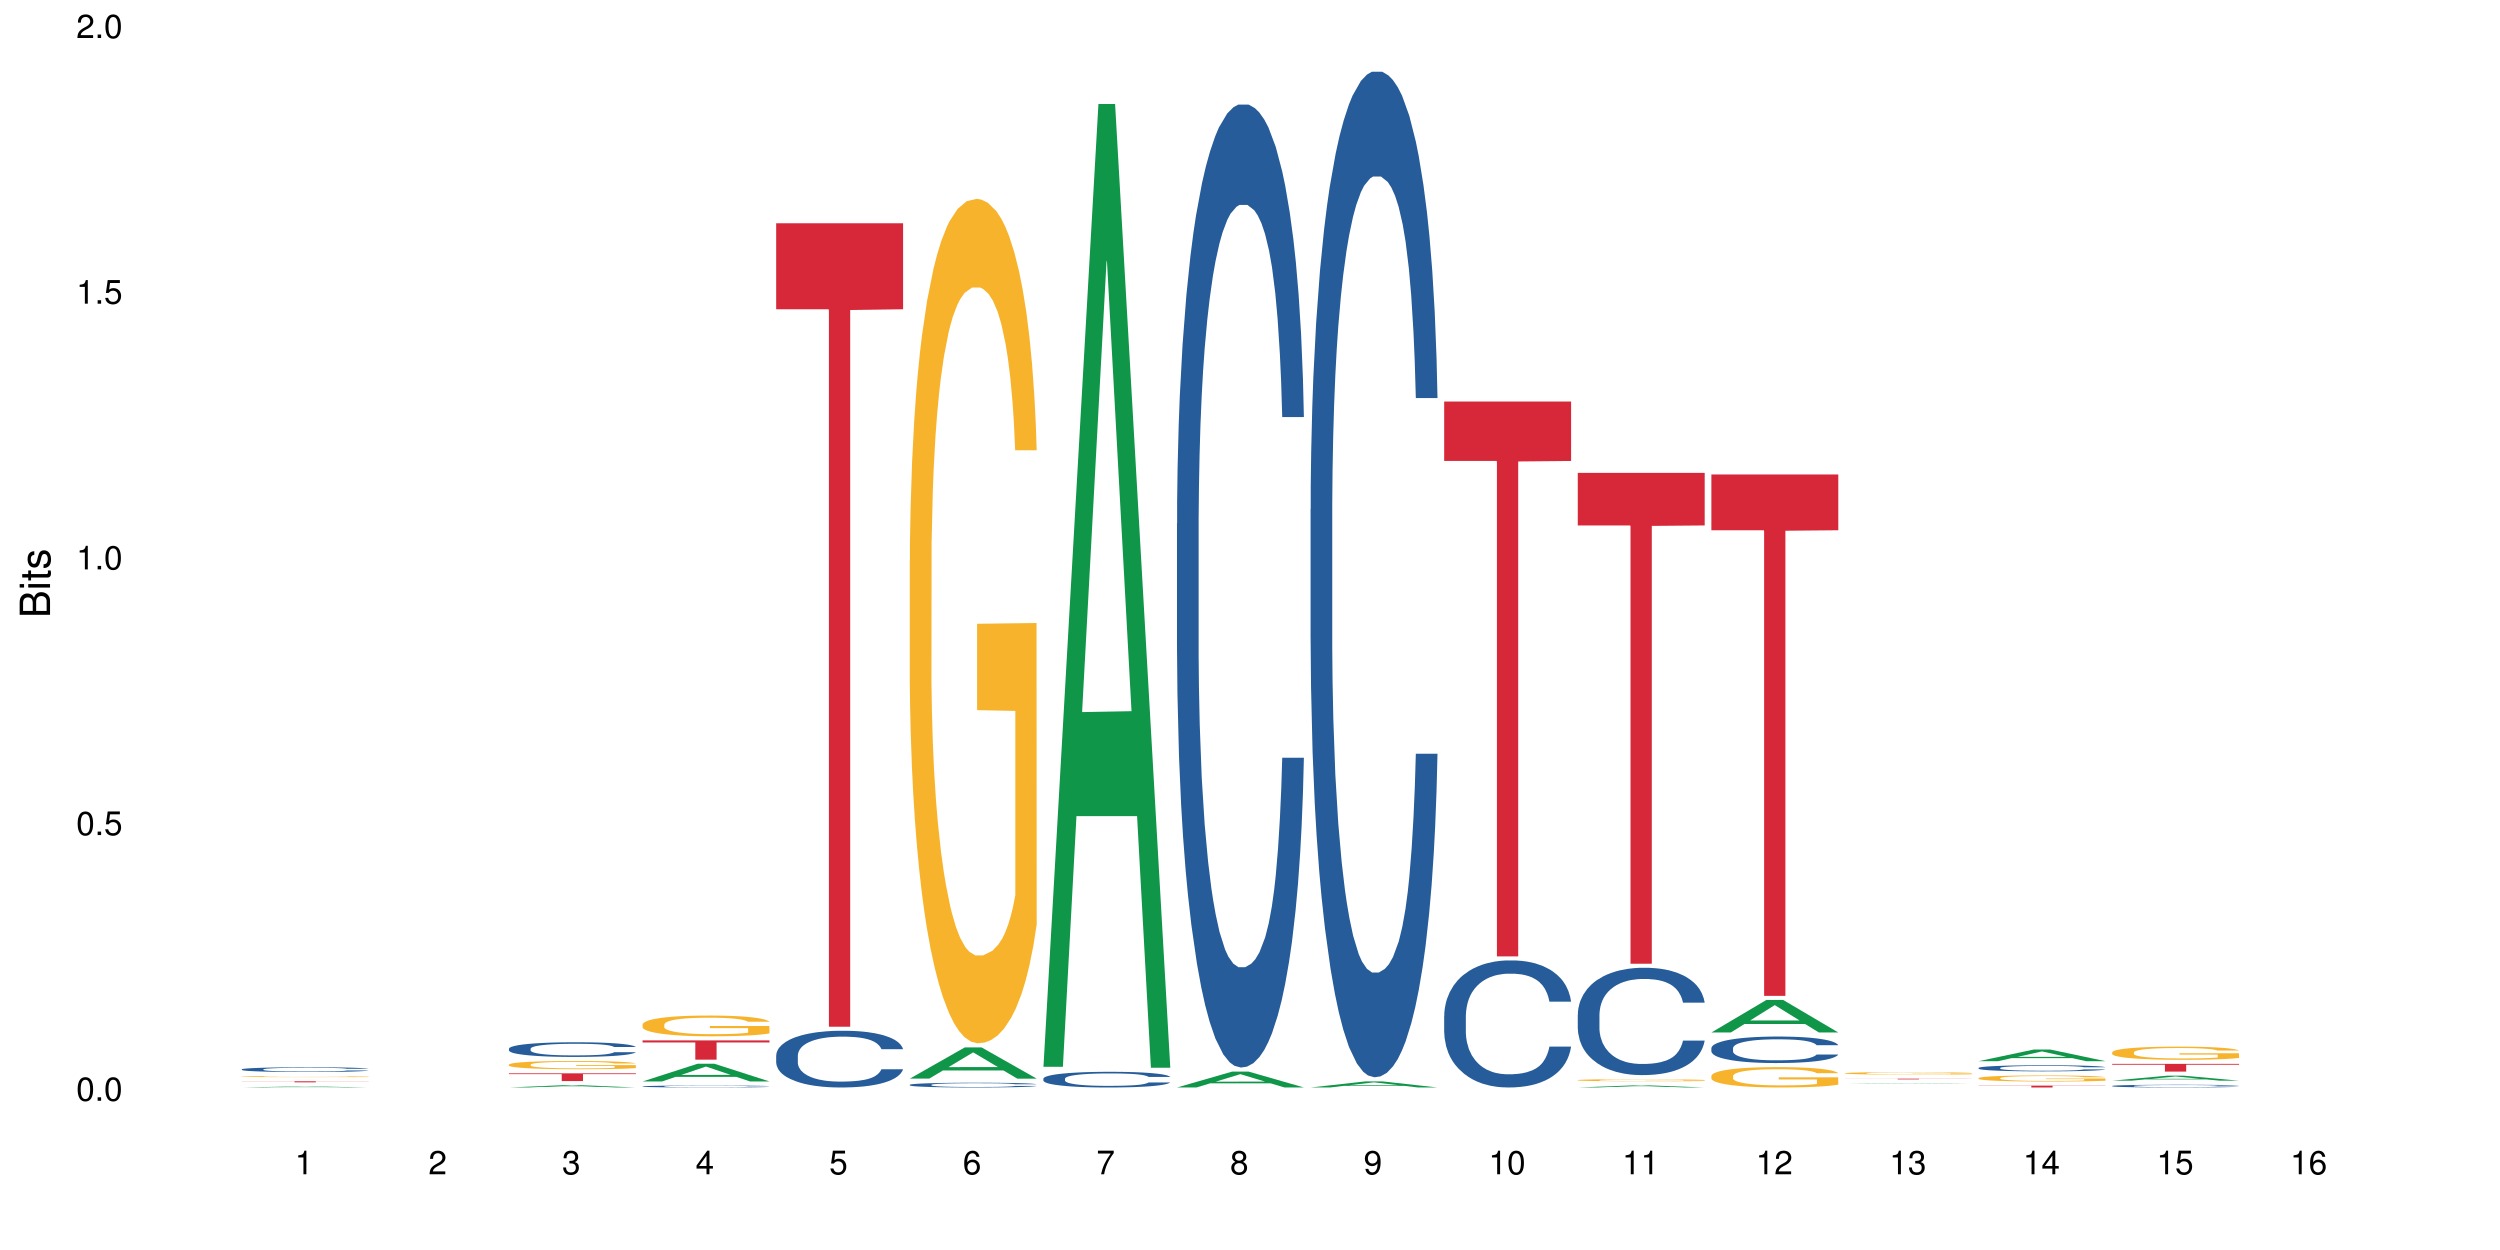 <?xml version="1.0" encoding="UTF-8"?>
<svg xmlns="http://www.w3.org/2000/svg" xmlns:xlink="http://www.w3.org/1999/xlink" width="720pt" height="360pt" viewBox="0 0 720 360" version="1.1">
<defs>
<g>
<symbol overflow="visible" id="glyph0-0">
<path style="stroke:none;" d=""/>
</symbol>
<symbol overflow="visible" id="glyph0-1">
<path style="stroke:none;" d="M 2.641 -6.797 C 2 -6.797 1.422 -6.531 1.078 -6.047 C 0.641 -5.453 0.406 -4.547 0.406 -3.297 C 0.406 -1 1.188 0.219 2.641 0.219 C 4.078 0.219 4.859 -1 4.859 -3.234 C 4.859 -4.562 4.656 -5.438 4.203 -6.047 C 3.844 -6.531 3.281 -6.797 2.641 -6.797 Z M 2.641 -6.047 C 3.547 -6.047 4 -5.125 4 -3.312 C 4 -1.375 3.562 -0.484 2.625 -0.484 C 1.734 -0.484 1.281 -1.422 1.281 -3.281 C 1.281 -5.141 1.734 -6.047 2.641 -6.047 Z M 2.641 -6.047 "/>
</symbol>
<symbol overflow="visible" id="glyph0-2">
<path style="stroke:none;" d="M 1.828 -1 L 0.828 -1 L 0.828 0 L 1.828 0 Z M 1.828 -1 "/>
</symbol>
<symbol overflow="visible" id="glyph0-3">
<path style="stroke:none;" d="M 4.562 -6.797 L 1.062 -6.797 L 0.547 -3.094 L 1.328 -3.094 C 1.719 -3.562 2.047 -3.734 2.578 -3.734 C 3.484 -3.734 4.062 -3.109 4.062 -2.094 C 4.062 -1.125 3.484 -0.531 2.578 -0.531 C 1.828 -0.531 1.375 -0.906 1.188 -1.672 L 0.328 -1.672 C 0.453 -1.109 0.547 -0.844 0.75 -0.594 C 1.125 -0.078 1.828 0.219 2.594 0.219 C 3.969 0.219 4.922 -0.781 4.922 -2.219 C 4.922 -3.562 4.031 -4.484 2.719 -4.484 C 2.25 -4.484 1.859 -4.359 1.469 -4.062 L 1.734 -5.969 L 4.562 -5.969 Z M 4.562 -6.797 "/>
</symbol>
<symbol overflow="visible" id="glyph0-4">
<path style="stroke:none;" d="M 2.484 -4.844 L 2.484 0 L 3.328 0 L 3.328 -6.797 L 2.766 -6.797 C 2.469 -5.75 2.281 -5.609 0.984 -5.453 L 0.984 -4.844 Z M 2.484 -4.844 "/>
</symbol>
<symbol overflow="visible" id="glyph0-5">
<path style="stroke:none;" d="M 4.859 -0.828 L 1.281 -0.828 C 1.359 -1.391 1.672 -1.75 2.5 -2.234 L 3.469 -2.75 C 4.406 -3.266 4.906 -3.969 4.906 -4.812 C 4.906 -5.375 4.672 -5.906 4.266 -6.266 C 3.859 -6.625 3.375 -6.797 2.719 -6.797 C 1.859 -6.797 1.219 -6.5 0.844 -5.922 C 0.609 -5.562 0.5 -5.125 0.484 -4.438 L 1.328 -4.438 C 1.359 -4.906 1.406 -5.188 1.531 -5.406 C 1.75 -5.812 2.188 -6.062 2.703 -6.062 C 3.469 -6.062 4.031 -5.516 4.031 -4.781 C 4.031 -4.25 3.719 -3.797 3.125 -3.438 L 2.234 -2.938 C 0.812 -2.141 0.406 -1.5 0.328 0 L 4.859 0 Z M 4.859 -0.828 "/>
</symbol>
<symbol overflow="visible" id="glyph0-6">
<path style="stroke:none;" d="M 2.125 -3.125 L 2.578 -3.125 C 3.516 -3.125 3.984 -2.703 3.984 -1.891 C 3.984 -1.031 3.469 -0.531 2.578 -0.531 C 1.656 -0.531 1.203 -0.984 1.156 -1.969 L 0.312 -1.969 C 0.344 -1.422 0.438 -1.078 0.609 -0.766 C 0.953 -0.109 1.625 0.219 2.547 0.219 C 3.953 0.219 4.859 -0.609 4.859 -1.906 C 4.859 -2.766 4.516 -3.25 3.703 -3.516 C 4.344 -3.766 4.656 -4.25 4.656 -4.938 C 4.656 -6.109 3.875 -6.797 2.578 -6.797 C 1.203 -6.797 0.484 -6.047 0.453 -4.609 L 1.297 -4.609 C 1.312 -5.016 1.344 -5.25 1.453 -5.453 C 1.641 -5.828 2.062 -6.062 2.594 -6.062 C 3.344 -6.062 3.797 -5.625 3.797 -4.906 C 3.797 -4.422 3.609 -4.141 3.25 -3.984 C 3.016 -3.891 2.719 -3.844 2.125 -3.844 Z M 2.125 -3.125 "/>
</symbol>
<symbol overflow="visible" id="glyph0-7">
<path style="stroke:none;" d="M 3.141 -1.625 L 3.141 0 L 3.984 0 L 3.984 -1.625 L 4.984 -1.625 L 4.984 -2.391 L 3.984 -2.391 L 3.984 -6.797 L 3.359 -6.797 L 0.266 -2.516 L 0.266 -1.625 Z M 3.141 -2.391 L 1 -2.391 L 3.141 -5.359 Z M 3.141 -2.391 "/>
</symbol>
<symbol overflow="visible" id="glyph0-8">
<path style="stroke:none;" d="M 4.781 -5.031 C 4.609 -6.141 3.891 -6.797 2.844 -6.797 C 2.094 -6.797 1.422 -6.438 1.031 -5.828 C 0.609 -5.172 0.406 -4.344 0.406 -3.094 C 0.406 -1.953 0.578 -1.234 0.984 -0.625 C 1.359 -0.078 1.953 0.219 2.703 0.219 C 3.984 0.219 4.922 -0.734 4.922 -2.078 C 4.922 -3.344 4.062 -4.234 2.844 -4.234 C 2.172 -4.234 1.641 -3.969 1.281 -3.469 C 1.281 -5.125 1.828 -6.047 2.797 -6.047 C 3.391 -6.047 3.797 -5.672 3.938 -5.031 Z M 2.734 -3.484 C 3.547 -3.484 4.062 -2.922 4.062 -2 C 4.062 -1.156 3.484 -0.531 2.703 -0.531 C 1.922 -0.531 1.328 -1.188 1.328 -2.047 C 1.328 -2.891 1.906 -3.484 2.734 -3.484 Z M 2.734 -3.484 "/>
</symbol>
<symbol overflow="visible" id="glyph0-9">
<path style="stroke:none;" d="M 4.984 -6.797 L 0.438 -6.797 L 0.438 -5.969 L 4.109 -5.969 C 2.5 -3.656 1.828 -2.234 1.328 0 L 2.219 0 C 2.594 -2.172 3.453 -4.047 4.984 -6.094 Z M 4.984 -6.797 "/>
</symbol>
<symbol overflow="visible" id="glyph0-10">
<path style="stroke:none;" d="M 3.75 -3.578 C 4.453 -4 4.688 -4.344 4.688 -4.984 C 4.688 -6.047 3.844 -6.797 2.641 -6.797 C 1.438 -6.797 0.594 -6.047 0.594 -4.984 C 0.594 -4.359 0.828 -4.016 1.516 -3.578 C 0.734 -3.203 0.359 -2.641 0.359 -1.891 C 0.359 -0.641 1.297 0.219 2.641 0.219 C 3.984 0.219 4.922 -0.641 4.922 -1.875 C 4.922 -2.641 4.531 -3.203 3.75 -3.578 Z M 2.641 -6.047 C 3.359 -6.047 3.812 -5.625 3.812 -4.969 C 3.812 -4.344 3.344 -3.922 2.641 -3.922 C 1.922 -3.922 1.453 -4.344 1.453 -4.984 C 1.453 -5.625 1.922 -6.047 2.641 -6.047 Z M 2.641 -3.203 C 3.484 -3.203 4.062 -2.672 4.062 -1.875 C 4.062 -1.062 3.484 -0.531 2.625 -0.531 C 1.797 -0.531 1.219 -1.078 1.219 -1.875 C 1.219 -2.672 1.797 -3.203 2.641 -3.203 Z M 2.641 -3.203 "/>
</symbol>
<symbol overflow="visible" id="glyph0-11">
<path style="stroke:none;" d="M 0.516 -1.547 C 0.672 -0.438 1.406 0.219 2.438 0.219 C 3.188 0.219 3.859 -0.141 4.266 -0.75 C 4.688 -1.406 4.891 -2.25 4.891 -3.484 C 4.891 -4.625 4.703 -5.359 4.312 -5.953 C 3.938 -6.5 3.344 -6.797 2.594 -6.797 C 1.297 -6.797 0.359 -5.844 0.359 -4.516 C 0.359 -3.25 1.234 -2.344 2.453 -2.344 C 3.094 -2.344 3.562 -2.578 4.016 -3.109 C 4 -1.453 3.469 -0.531 2.5 -0.531 C 1.906 -0.531 1.484 -0.906 1.359 -1.547 Z M 2.578 -6.062 C 3.375 -6.062 3.969 -5.406 3.969 -4.531 C 3.969 -3.688 3.375 -3.094 2.547 -3.094 C 1.734 -3.094 1.234 -3.672 1.234 -4.578 C 1.234 -5.438 1.797 -6.062 2.578 -6.062 Z M 2.578 -6.062 "/>
</symbol>
<symbol overflow="visible" id="glyph1-0">
<path style="stroke:none;" d=""/>
</symbol>
<symbol overflow="visible" id="glyph1-1">
<path style="stroke:none;" d="M 0 -0.953 L 0 -4.891 C 0 -5.719 -0.234 -6.344 -0.734 -6.797 C -1.188 -7.234 -1.812 -7.469 -2.5 -7.469 C -3.547 -7.469 -4.188 -7 -4.625 -5.875 C -4.984 -6.672 -5.641 -7.094 -6.531 -7.094 C -7.156 -7.094 -7.734 -6.859 -8.141 -6.391 C -8.562 -5.938 -8.75 -5.344 -8.75 -4.5 L -8.75 -0.953 Z M -4.984 -2.062 L -7.766 -2.062 L -7.766 -4.219 C -7.766 -4.844 -7.688 -5.203 -7.453 -5.5 C -7.219 -5.812 -6.859 -5.969 -6.375 -5.969 C -5.906 -5.969 -5.531 -5.812 -5.297 -5.5 C -5.062 -5.203 -4.984 -4.844 -4.984 -4.219 Z M -0.984 -2.062 L -4 -2.062 L -4 -4.781 C -4 -5.328 -3.859 -5.688 -3.578 -5.953 C -3.297 -6.219 -2.922 -6.359 -2.484 -6.359 C -2.062 -6.359 -1.688 -6.219 -1.406 -5.953 C -1.109 -5.688 -0.984 -5.328 -0.984 -4.781 Z M -0.984 -2.062 "/>
</symbol>
<symbol overflow="visible" id="glyph1-2">
<path style="stroke:none;" d="M -6.281 -1.797 L -6.281 -0.797 L 0 -0.797 L 0 -1.797 Z M -8.75 -1.797 L -8.75 -0.797 L -7.484 -0.797 L -7.484 -1.797 Z M -8.75 -1.797 "/>
</symbol>
<symbol overflow="visible" id="glyph1-3">
<path style="stroke:none;" d="M -6.281 -3.047 L -6.281 -2.016 L -8.016 -2.016 L -8.016 -1.016 L -6.281 -1.016 L -6.281 -0.172 L -5.469 -0.172 L -5.469 -1.016 L -0.719 -1.016 C -0.078 -1.016 0.281 -1.453 0.281 -2.234 C 0.281 -2.469 0.25 -2.719 0.188 -3.047 L -0.641 -3.047 C -0.609 -2.922 -0.594 -2.766 -0.594 -2.562 C -0.594 -2.141 -0.719 -2.016 -1.156 -2.016 L -5.469 -2.016 L -5.469 -3.047 Z M -6.281 -3.047 "/>
</symbol>
<symbol overflow="visible" id="glyph1-4">
<path style="stroke:none;" d="M -4.531 -5.25 C -5.766 -5.25 -6.469 -4.422 -6.469 -2.969 C -6.469 -1.516 -5.719 -0.562 -4.547 -0.562 C -3.562 -0.562 -3.094 -1.062 -2.734 -2.562 L -2.516 -3.484 C -2.344 -4.188 -2.094 -4.469 -1.625 -4.469 C -1.047 -4.469 -0.641 -3.875 -0.641 -3 C -0.641 -2.453 -0.797 -2 -1.062 -1.75 C -1.25 -1.594 -1.422 -1.531 -1.875 -1.469 L -1.875 -0.406 C -0.422 -0.453 0.281 -1.266 0.281 -2.922 C 0.281 -4.5 -0.5 -5.516 -1.719 -5.516 C -2.656 -5.516 -3.172 -4.984 -3.469 -3.734 L -3.703 -2.766 C -3.891 -1.953 -4.156 -1.609 -4.594 -1.609 C -5.172 -1.609 -5.547 -2.125 -5.547 -2.938 C -5.547 -3.75 -5.203 -4.172 -4.531 -4.203 Z M -4.531 -5.25 "/>
</symbol>
</g>
</defs>
<g id="surface49373">
<rect x="0" y="0" width="720" height="360" style="fill:rgb(100%,100%,100%);fill-opacity:1;stroke:none;"/>
<path style=" stroke:none;fill-rule:nonzero;fill:rgb(6.275%,58.824%,28.235%);fill-opacity:1;" d="M 69.629 313.195 L 69.668 313.195 L 85.484 312.887 L 90.289 312.887 L 106.184 313.195 L 100.598 313.195 L 96.613 313.113 L 79.156 313.113 L 75.254 313.195 L 69.629 313.195 L 80.836 313.082 L 95.012 313.082 L 87.945 312.938 L 87.789 312.938 L 80.797 313.082 L 80.836 313.082 Z M 69.629 313.195 "/>
<path style=" stroke:none;fill-rule:nonzero;fill:rgb(14.51%,36.078%,60%);fill-opacity:1;" d="M 69.629 307.969 L 69.676 307.969 L 69.676 307.938 L 69.809 307.891 L 70.121 307.828 L 70.434 307.789 L 71.234 307.715 L 72.348 307.645 L 73.508 307.59 L 74.355 307.555 L 75.113 307.531 L 76.852 307.484 L 77.965 307.461 L 79.168 307.438 L 80.641 307.418 L 81.711 307.406 L 84.117 307.387 L 85.898 307.375 L 87.281 307.371 L 90.27 307.371 L 92.051 307.379 L 93.344 307.383 L 94.77 307.395 L 95.973 307.406 L 98.07 307.434 L 99.941 307.469 L 100.789 307.488 L 102.125 307.527 L 103.152 307.562 L 103.863 307.598 L 104.668 307.645 L 105.379 307.699 L 105.914 307.762 L 106.184 307.816 L 99.941 307.816 L 99.629 307.766 L 99.273 307.727 L 98.605 307.676 L 97.938 307.641 L 97 307.605 L 96.152 307.582 L 94.992 307.559 L 93.969 307.543 L 92.898 307.531 L 91.875 307.523 L 89.91 307.516 L 87.637 307.516 L 86.793 307.52 L 85.055 307.527 L 84.117 307.535 L 82.781 307.555 L 81.844 307.57 L 80.73 307.594 L 79.973 307.617 L 79.035 307.648 L 78.367 307.68 L 77.609 307.719 L 77.164 307.75 L 76.762 307.785 L 76.406 307.828 L 76.137 307.871 L 75.961 307.918 L 75.871 307.961 L 75.871 308.156 L 75.961 308.203 L 76.184 308.254 L 76.762 308.332 L 77.609 308.398 L 78.59 308.449 L 79.527 308.488 L 80.059 308.504 L 80.773 308.523 L 81.887 308.551 L 83.492 308.574 L 84.43 308.586 L 85.855 308.594 L 87.328 308.602 L 89.289 308.602 L 91.027 308.594 L 92.184 308.59 L 93.391 308.578 L 95.039 308.559 L 96.062 308.539 L 96.953 308.512 L 97.625 308.488 L 98.07 308.469 L 98.738 308.43 L 99.273 308.387 L 99.676 308.344 L 99.941 308.301 L 106.184 308.301 L 105.914 308.352 L 105.516 308.402 L 105.113 308.438 L 104.488 308.48 L 103.773 308.52 L 102.75 308.562 L 101.902 308.594 L 100.789 308.625 L 99.762 308.648 L 98.648 308.668 L 97 308.695 L 95.93 308.707 L 94.77 308.719 L 93.391 308.727 L 91.648 308.738 L 89.777 308.742 L 88.039 308.742 L 86.168 308.738 L 84.785 308.734 L 82.957 308.723 L 80.684 308.703 L 79.035 308.676 L 77.742 308.652 L 76.629 308.629 L 75.379 308.594 L 73.773 308.539 L 72.793 308.496 L 72.125 308.461 L 71.367 308.414 L 70.832 308.371 L 70.207 308.301 L 69.762 308.211 L 69.629 308.141 Z M 69.629 307.969 "/>
<path style=" stroke:none;fill-rule:nonzero;fill:rgb(96.863%,70.196%,16.863%);fill-opacity:1;" d="M 69.629 310.051 L 69.676 310.051 L 69.676 310.043 L 69.852 310.031 L 70.297 310.016 L 70.879 310 L 71.5 309.988 L 71.902 309.98 L 72.57 309.973 L 73.152 309.969 L 74.621 309.953 L 76.496 309.941 L 77.52 309.938 L 78.68 309.934 L 80.328 309.926 L 81.086 309.926 L 83.402 309.922 L 86.035 309.918 L 92.098 309.918 L 94.594 309.922 L 96.02 309.926 L 97.133 309.926 L 98.293 309.93 L 99.719 309.938 L 101.055 309.945 L 102.125 309.949 L 103.195 309.961 L 104.086 309.969 L 104.844 309.977 L 105.516 309.988 L 105.914 310 L 106.184 310.008 L 99.984 310.008 L 99.629 310 L 99.227 309.992 L 97.223 309.969 L 95.973 309.965 L 94.906 309.957 L 93.566 309.953 L 92.273 309.953 L 90.805 309.949 L 87.551 309.949 L 85.41 309.953 L 84.16 309.953 L 83.27 309.957 L 82.023 309.961 L 81.266 309.965 L 80.816 309.965 L 78.59 309.984 L 78.098 309.988 L 77.477 309.996 L 77.027 310.004 L 76.539 310.016 L 76.27 310.023 L 75.914 310.043 L 75.871 310.094 L 76.004 310.105 L 76.27 310.117 L 76.629 310.125 L 77.164 310.137 L 77.699 310.145 L 78.633 310.156 L 79.438 310.164 L 80.059 310.168 L 81.266 310.176 L 81.754 310.18 L 82.914 310.184 L 84.117 310.188 L 85.59 310.191 L 86.703 310.195 L 90.758 310.195 L 93.434 310.191 L 95.129 310.191 L 96.285 310.188 L 97.043 310.188 L 97.98 310.184 L 98.648 310.18 L 99.273 310.176 L 100.031 310.172 L 100.031 310.105 L 89.02 310.105 L 89.02 310.074 L 106.137 310.074 L 106.184 310.184 L 105.246 310.191 L 104.086 310.199 L 102.973 310.203 L 101.812 310.207 L 100.164 310.215 L 98.828 310.219 L 96.777 310.223 L 94.906 310.223 L 92.941 310.227 L 85.363 310.227 L 83.805 310.223 L 80.953 310.215 L 79.168 310.211 L 78.012 310.207 L 76.805 310.199 L 75.602 310.191 L 74.531 310.184 L 73.82 310.18 L 73.105 310.172 L 72.348 310.164 L 71.637 310.152 L 71.102 310.145 L 70.609 310.137 L 69.898 310.113 L 69.719 310.102 L 69.629 310.094 Z M 69.629 310.051 "/>
<path style=" stroke:none;fill-rule:nonzero;fill:rgb(83.922%,15.686%,22.353%);fill-opacity:1;" d="M 69.629 311.402 L 106.184 311.402 L 106.184 311.434 L 90.949 311.434 L 90.949 311.711 L 84.82 311.711 L 84.82 311.438 L 84.73 311.434 L 69.629 311.434 Z M 69.629 311.402 "/>
<path style=" stroke:none;fill-rule:nonzero;fill:rgb(6.275%,58.824%,28.235%);fill-opacity:1;" d="M 146.582 313.195 L 146.621 313.195 L 162.438 312.523 L 167.242 312.523 L 183.137 313.195 L 177.551 313.195 L 173.57 313.02 L 156.113 313.02 L 152.207 313.195 L 146.582 313.195 L 157.793 312.949 L 171.969 312.949 L 164.898 312.633 L 164.82 312.633 L 164.742 312.637 L 157.754 312.949 L 157.793 312.949 Z M 146.582 313.195 "/>
<path style=" stroke:none;fill-rule:nonzero;fill:rgb(14.51%,36.078%,60%);fill-opacity:1;" d="M 146.582 302.012 L 146.629 302.008 L 146.629 301.914 L 146.762 301.766 L 147.074 301.582 L 147.387 301.453 L 148.188 301.227 L 149.301 301.008 L 150.461 300.836 L 151.309 300.738 L 152.066 300.66 L 153.805 300.516 L 154.918 300.445 L 156.121 300.379 L 157.594 300.312 L 158.664 300.273 L 161.07 300.211 L 162.855 300.184 L 164.234 300.172 L 167.223 300.172 L 169.004 300.188 L 170.297 300.207 L 171.727 300.238 L 172.93 300.273 L 175.023 300.359 L 176.895 300.469 L 177.742 300.527 L 179.078 300.648 L 180.105 300.766 L 180.82 300.863 L 181.621 301.008 L 182.336 301.18 L 182.867 301.379 L 183.137 301.543 L 176.895 301.543 L 176.582 301.391 L 176.227 301.27 L 175.559 301.109 L 174.891 301 L 173.953 300.887 L 173.105 300.812 L 171.949 300.742 L 170.922 300.695 L 169.852 300.66 L 168.828 300.637 L 166.867 300.613 L 164.594 300.613 L 163.746 300.621 L 162.008 300.652 L 161.07 300.68 L 159.734 300.734 L 158.797 300.785 L 157.684 300.859 L 156.926 300.926 L 155.988 301.027 L 155.32 301.113 L 154.562 301.242 L 154.117 301.34 L 153.715 301.445 L 153.359 301.574 L 153.09 301.711 L 152.914 301.852 L 152.824 301.992 L 152.824 302.59 L 152.914 302.727 L 153.137 302.891 L 153.715 303.125 L 154.562 303.328 L 155.543 303.492 L 156.48 303.605 L 157.016 303.66 L 157.727 303.723 L 158.844 303.801 L 160.445 303.875 L 161.383 303.906 L 162.809 303.938 L 164.281 303.953 L 166.242 303.953 L 167.98 303.938 L 169.141 303.918 L 170.344 303.887 L 171.992 303.824 L 173.016 303.762 L 173.91 303.688 L 174.578 303.613 L 175.023 303.555 L 175.691 303.434 L 176.227 303.301 L 176.629 303.168 L 176.895 303.035 L 183.137 303.035 L 182.867 303.191 L 182.469 303.34 L 182.066 303.453 L 181.441 303.586 L 180.73 303.707 L 179.703 303.844 L 178.855 303.93 L 177.742 304.027 L 176.719 304.102 L 175.602 304.168 L 173.953 304.242 L 172.883 304.281 L 171.727 304.316 L 170.344 304.348 L 168.605 304.375 L 166.73 304.391 L 164.992 304.395 L 163.121 304.387 L 161.738 304.371 L 159.91 304.336 L 157.637 304.266 L 155.988 304.191 L 154.695 304.121 L 153.582 304.043 L 152.332 303.938 L 150.73 303.77 L 149.75 303.637 L 149.078 303.531 L 148.32 303.379 L 147.785 303.246 L 147.164 303.027 L 146.719 302.754 L 146.582 302.543 Z M 146.582 302.012 "/>
<path style=" stroke:none;fill-rule:nonzero;fill:rgb(96.863%,70.196%,16.863%);fill-opacity:1;" d="M 146.582 306.586 L 146.629 306.582 L 146.629 306.539 L 146.805 306.441 L 147.25 306.309 L 147.832 306.199 L 148.457 306.109 L 148.855 306.066 L 149.523 306 L 150.105 305.953 L 151.574 305.855 L 153.449 305.766 L 154.473 305.727 L 155.633 305.688 L 157.281 305.648 L 158.039 305.633 L 160.359 305.598 L 162.988 305.574 L 165.887 305.57 L 167.223 305.57 L 169.051 305.578 L 171.547 305.602 L 172.973 305.625 L 174.086 305.648 L 175.246 305.676 L 176.672 305.719 L 178.012 305.77 L 179.078 305.824 L 180.148 305.887 L 181.043 305.957 L 181.801 306.031 L 182.469 306.125 L 182.867 306.199 L 183.137 306.277 L 176.941 306.277 L 176.582 306.199 L 176.184 306.141 L 175.516 306.07 L 174.844 306.016 L 174.176 305.977 L 172.93 305.918 L 171.859 305.887 L 170.52 305.855 L 169.227 305.836 L 167.758 305.824 L 166.867 305.816 L 164.504 305.816 L 162.363 305.832 L 161.117 305.852 L 160.223 305.867 L 158.977 305.898 L 158.219 305.926 L 157.773 305.945 L 156.434 306.012 L 155.543 306.07 L 155.055 306.113 L 154.43 306.18 L 153.984 306.238 L 153.492 306.324 L 153.227 306.387 L 152.867 306.535 L 152.824 306.926 L 152.957 307.008 L 153.227 307.098 L 153.582 307.176 L 154.117 307.258 L 154.652 307.32 L 155.586 307.406 L 156.391 307.461 L 157.016 307.5 L 158.219 307.559 L 158.707 307.578 L 159.867 307.617 L 161.07 307.645 L 162.543 307.672 L 163.656 307.684 L 165.438 307.695 L 167.711 307.695 L 170.387 307.684 L 172.082 307.664 L 173.242 307.648 L 174 307.633 L 174.934 307.609 L 175.602 307.586 L 176.227 307.562 L 176.984 307.527 L 176.984 307.008 L 165.973 307.008 L 165.973 306.762 L 183.094 306.762 L 183.137 307.609 L 182.199 307.668 L 181.043 307.723 L 179.926 307.766 L 178.77 307.805 L 177.117 307.844 L 175.781 307.871 L 173.73 307.902 L 171.859 307.922 L 169.898 307.934 L 168.16 307.941 L 166.109 307.941 L 164.281 307.938 L 162.32 307.926 L 160.758 307.91 L 159.332 307.887 L 157.906 307.859 L 156.121 307.812 L 154.965 307.777 L 153.762 307.73 L 152.555 307.676 L 151.488 307.617 L 150.773 307.57 L 150.059 307.52 L 149.301 307.453 L 148.59 307.383 L 148.055 307.312 L 147.562 307.238 L 147.207 307.168 L 146.852 307.07 L 146.672 306.992 L 146.582 306.922 Z M 146.582 306.586 "/>
<path style=" stroke:none;fill-rule:nonzero;fill:rgb(83.922%,15.686%,22.353%);fill-opacity:1;" d="M 146.582 309.117 L 183.137 309.117 L 183.137 309.355 L 167.902 309.359 L 167.902 311.352 L 161.773 311.352 L 161.773 309.359 L 161.684 309.355 L 146.582 309.355 Z M 146.582 309.117 "/>
<path style=" stroke:none;fill-rule:nonzero;fill:rgb(6.275%,58.824%,28.235%);fill-opacity:1;" d="M 185.059 311.457 L 185.098 311.453 L 200.914 306.352 L 205.719 306.352 L 221.613 311.461 L 216.027 311.461 L 212.047 310.129 L 194.59 310.129 L 190.684 311.457 L 185.059 311.457 L 196.27 309.574 L 210.445 309.57 L 203.375 307.188 L 203.297 307.18 L 203.219 307.195 L 196.23 309.57 L 196.27 309.574 Z M 185.059 311.457 "/>
<path style=" stroke:none;fill-rule:nonzero;fill:rgb(14.51%,36.078%,60%);fill-opacity:1;" d="M 185.059 312.879 L 185.105 312.879 L 185.105 312.867 L 185.238 312.848 L 185.551 312.824 L 185.863 312.805 L 186.664 312.777 L 187.781 312.746 L 188.938 312.727 L 189.785 312.711 L 190.543 312.699 L 192.281 312.684 L 193.395 312.672 L 194.602 312.664 L 196.07 312.656 L 197.141 312.648 L 199.547 312.641 L 201.332 312.637 L 205.699 312.637 L 207.484 312.641 L 208.773 312.641 L 210.203 312.645 L 211.406 312.648 L 213.5 312.66 L 215.371 312.676 L 216.219 312.684 L 217.559 312.699 L 218.582 312.715 L 219.297 312.727 L 220.098 312.746 L 220.812 312.77 L 221.348 312.797 L 221.613 312.816 L 215.371 312.816 L 215.062 312.797 L 214.703 312.781 L 214.035 312.762 L 213.367 312.746 L 212.43 312.73 L 211.582 312.723 L 210.426 312.711 L 209.398 312.707 L 208.328 312.699 L 207.305 312.699 L 205.344 312.695 L 202.223 312.695 L 200.484 312.699 L 199.547 312.703 L 198.211 312.711 L 197.273 312.719 L 196.16 312.727 L 195.402 312.738 L 194.465 312.75 L 193.797 312.762 L 193.039 312.777 L 192.594 312.793 L 192.191 312.805 L 191.836 312.82 L 191.57 312.84 L 191.391 312.859 L 191.301 312.879 L 191.301 312.957 L 191.391 312.977 L 191.613 312.996 L 192.191 313.027 L 193.039 313.055 L 194.02 313.078 L 194.957 313.09 L 195.492 313.098 L 196.203 313.105 L 197.32 313.117 L 198.922 313.129 L 199.859 313.133 L 201.285 313.137 L 206.457 313.137 L 207.617 313.133 L 208.82 313.129 L 210.469 313.121 L 211.496 313.113 L 212.387 313.102 L 213.055 313.094 L 213.5 313.086 L 214.168 313.07 L 214.703 313.051 L 215.105 313.035 L 215.371 313.016 L 221.613 313.016 L 221.348 313.035 L 220.945 313.055 L 220.543 313.07 L 219.918 313.09 L 219.207 313.105 L 218.18 313.121 L 217.336 313.133 L 216.219 313.148 L 215.195 313.156 L 214.078 313.164 L 212.43 313.176 L 211.359 313.18 L 210.203 313.188 L 208.82 313.191 L 207.082 313.191 L 205.211 313.195 L 201.598 313.195 L 200.215 313.191 L 198.391 313.188 L 196.117 313.18 L 194.465 313.168 L 193.172 313.16 L 192.059 313.148 L 190.812 313.137 L 189.207 313.113 L 188.227 313.094 L 187.555 313.082 L 186.797 313.062 L 186.266 313.043 L 185.641 313.016 L 185.195 312.98 L 185.059 312.949 Z M 185.059 312.879 "/>
<path style=" stroke:none;fill-rule:nonzero;fill:rgb(96.863%,70.196%,16.863%);fill-opacity:1;" d="M 185.059 295.039 L 185.105 295.035 L 185.105 294.926 L 185.281 294.68 L 185.73 294.34 L 186.309 294.062 L 186.934 293.844 L 187.332 293.73 L 188.004 293.566 L 188.582 293.445 L 190.055 293.199 L 191.926 292.973 L 192.949 292.875 L 194.109 292.781 L 195.758 292.676 L 196.516 292.637 L 198.836 292.551 L 201.465 292.496 L 204.363 292.48 L 205.699 292.484 L 207.527 292.508 L 210.023 292.566 L 211.449 292.621 L 212.562 292.676 L 213.723 292.746 L 215.148 292.855 L 216.488 292.988 L 217.559 293.117 L 218.625 293.281 L 219.52 293.457 L 220.277 293.648 L 220.945 293.879 L 221.348 294.07 L 221.613 294.262 L 215.418 294.262 L 215.062 294.07 L 214.66 293.922 L 213.992 293.742 L 213.32 293.609 L 212.652 293.508 L 211.406 293.363 L 210.336 293.277 L 209 293.199 L 207.707 293.152 L 206.234 293.117 L 205.344 293.109 L 202.98 293.109 L 200.84 293.145 L 199.594 293.191 L 198.699 293.234 L 197.453 293.316 L 196.695 293.383 L 196.25 293.426 L 194.91 293.594 L 194.02 293.746 L 193.531 293.852 L 192.906 294.016 L 192.461 294.16 L 191.969 294.379 L 191.703 294.543 L 191.344 294.914 L 191.301 295.898 L 191.434 296.105 L 191.703 296.328 L 192.059 296.523 L 192.594 296.734 L 193.129 296.891 L 194.066 297.105 L 194.867 297.246 L 195.492 297.34 L 196.695 297.484 L 197.184 297.535 L 198.344 297.633 L 199.547 297.711 L 201.02 297.773 L 202.133 297.809 L 203.918 297.836 L 206.191 297.836 L 208.863 297.801 L 210.559 297.758 L 211.719 297.715 L 212.477 297.676 L 213.41 297.617 L 214.078 297.562 L 214.703 297.504 L 215.461 297.41 L 215.461 296.105 L 204.453 296.098 L 204.453 295.488 L 221.57 295.484 L 221.613 297.617 L 220.676 297.766 L 219.52 297.906 L 218.402 298.016 L 217.246 298.109 L 215.594 298.211 L 214.258 298.277 L 212.207 298.355 L 210.336 298.402 L 208.375 298.438 L 206.637 298.453 L 204.586 298.457 L 202.758 298.445 L 200.797 298.414 L 199.234 298.371 L 197.809 298.316 L 196.383 298.246 L 194.602 298.129 L 193.441 298.039 L 192.238 297.922 L 191.035 297.785 L 189.965 297.641 L 189.25 297.523 L 188.539 297.395 L 187.781 297.23 L 187.066 297.043 L 186.531 296.875 L 186.039 296.684 L 185.684 296.504 L 185.328 296.258 L 185.148 296.062 L 185.059 295.891 Z M 185.059 295.039 "/>
<path style=" stroke:none;fill-rule:nonzero;fill:rgb(83.922%,15.686%,22.353%);fill-opacity:1;" d="M 185.059 299.633 L 221.613 299.633 L 221.613 300.227 L 206.379 300.23 L 206.379 305.176 L 200.25 305.176 L 200.25 300.238 L 200.16 300.227 L 185.059 300.227 Z M 185.059 299.633 "/>
<path style=" stroke:none;fill-rule:nonzero;fill:rgb(14.51%,36.078%,60%);fill-opacity:1;" d="M 223.539 303.973 L 223.582 303.957 L 223.582 303.598 L 223.715 303.031 L 224.027 302.312 L 224.34 301.82 L 225.141 300.941 L 226.258 300.09 L 227.414 299.434 L 228.262 299.047 L 229.02 298.746 L 230.758 298.195 L 231.875 297.91 L 233.078 297.656 L 234.547 297.402 L 235.617 297.254 L 238.023 297.016 L 239.809 296.91 L 241.191 296.867 L 244.176 296.867 L 245.961 296.926 L 247.254 297 L 248.68 297.121 L 249.883 297.254 L 251.977 297.582 L 253.848 298 L 254.695 298.238 L 256.035 298.703 L 257.059 299.148 L 257.773 299.539 L 258.574 300.09 L 259.289 300.762 L 259.824 301.523 L 260.09 302.164 L 253.848 302.164 L 253.539 301.566 L 253.18 301.105 L 252.512 300.492 L 251.844 300.059 L 250.906 299.629 L 250.059 299.344 L 248.902 299.059 L 247.875 298.879 L 246.805 298.746 L 245.781 298.656 L 243.82 298.566 L 241.547 298.566 L 240.699 298.598 L 238.961 298.715 L 238.023 298.82 L 236.688 299.031 L 235.75 299.223 L 234.637 299.523 L 233.879 299.777 L 232.941 300.164 L 232.273 300.508 L 231.516 301 L 231.07 301.375 L 230.668 301.793 L 230.312 302.285 L 230.047 302.805 L 229.867 303.359 L 229.777 303.895 L 229.777 306.211 L 229.867 306.746 L 230.09 307.375 L 230.668 308.285 L 231.516 309.074 L 232.496 309.703 L 233.434 310.152 L 233.969 310.359 L 234.68 310.598 L 235.797 310.898 L 237.402 311.195 L 238.336 311.316 L 239.762 311.434 L 241.234 311.492 L 243.195 311.492 L 244.934 311.434 L 246.094 311.359 L 247.297 311.242 L 248.945 310.988 L 249.973 310.746 L 250.863 310.465 L 251.531 310.18 L 251.977 309.941 L 252.645 309.48 L 253.18 308.973 L 253.582 308.449 L 253.848 307.941 L 260.09 307.941 L 259.824 308.539 L 259.422 309.121 L 259.02 309.555 L 258.395 310.074 L 257.684 310.539 L 256.656 311.062 L 255.812 311.406 L 254.695 311.777 L 253.672 312.062 L 252.559 312.316 L 250.906 312.613 L 249.836 312.762 L 248.68 312.898 L 247.297 313.016 L 245.559 313.121 L 243.688 313.18 L 241.949 313.195 L 240.074 313.164 L 238.695 313.105 L 236.867 312.973 L 234.594 312.703 L 232.941 312.418 L 231.648 312.137 L 230.535 311.836 L 229.289 311.434 L 227.684 310.777 L 226.703 310.27 L 226.035 309.852 L 225.277 309.27 L 224.742 308.746 L 224.117 307.91 L 223.672 306.852 L 223.539 306.031 Z M 223.539 303.973 "/>
<path style=" stroke:none;fill-rule:nonzero;fill:rgb(83.922%,15.686%,22.353%);fill-opacity:1;" d="M 223.539 64.297 L 260.09 64.297 L 260.09 89.066 L 244.855 89.285 L 244.855 295.691 L 238.727 295.691 L 238.727 89.5 L 238.637 89.066 L 223.539 89.066 Z M 223.539 64.297 "/>
<path style=" stroke:none;fill-rule:nonzero;fill:rgb(6.275%,58.824%,28.235%);fill-opacity:1;" d="M 262.016 310.641 L 262.055 310.633 L 277.871 301.645 L 282.672 301.645 L 298.566 310.648 L 292.984 310.648 L 289 308.301 L 271.543 308.301 L 267.637 310.641 L 262.016 310.641 L 273.223 307.328 L 287.398 307.316 L 280.328 303.113 L 280.25 303.105 L 280.172 303.133 L 273.184 307.316 L 273.223 307.328 Z M 262.016 310.641 "/>
<path style=" stroke:none;fill-rule:nonzero;fill:rgb(14.51%,36.078%,60%);fill-opacity:1;" d="M 262.016 312.422 L 262.059 312.422 L 262.059 312.391 L 262.191 312.344 L 262.504 312.281 L 262.816 312.242 L 263.617 312.168 L 264.734 312.098 L 265.891 312.039 L 266.738 312.008 L 267.496 311.984 L 269.234 311.938 L 270.352 311.914 L 271.555 311.891 L 273.023 311.871 L 274.094 311.859 L 276.5 311.836 L 278.285 311.828 L 279.668 311.824 L 282.652 311.824 L 284.438 311.832 L 285.73 311.836 L 287.156 311.848 L 288.359 311.859 L 290.453 311.887 L 292.328 311.922 L 293.172 311.941 L 294.512 311.98 L 295.535 312.016 L 296.25 312.051 L 297.051 312.098 L 297.766 312.152 L 298.301 312.215 L 298.566 312.27 L 292.328 312.27 L 292.016 312.219 L 291.656 312.18 L 290.988 312.129 L 290.32 312.094 L 289.383 312.059 L 288.539 312.031 L 287.379 312.008 L 286.352 311.996 L 285.285 311.984 L 284.258 311.977 L 282.297 311.969 L 279.176 311.969 L 277.438 311.98 L 276.5 311.988 L 275.164 312.008 L 274.227 312.023 L 273.113 312.047 L 272.355 312.07 L 271.422 312.102 L 270.75 312.129 L 269.992 312.172 L 269.547 312.203 L 269.148 312.238 L 268.789 312.281 L 268.523 312.324 L 268.344 312.371 L 268.254 312.414 L 268.254 312.609 L 268.344 312.656 L 268.566 312.707 L 269.148 312.785 L 269.992 312.852 L 270.973 312.902 L 271.91 312.941 L 272.445 312.957 L 273.16 312.977 L 274.273 313.004 L 275.879 313.027 L 276.812 313.039 L 278.238 313.047 L 279.711 313.055 L 281.672 313.055 L 283.41 313.047 L 284.57 313.043 L 285.773 313.031 L 287.422 313.012 L 288.449 312.992 L 289.34 312.965 L 290.008 312.941 L 290.453 312.922 L 291.121 312.883 L 291.656 312.84 L 292.059 312.797 L 292.328 312.754 L 298.566 312.754 L 298.301 312.805 L 297.898 312.855 L 297.496 312.891 L 296.875 312.934 L 296.16 312.973 L 295.137 313.016 L 294.289 313.047 L 293.172 313.078 L 292.148 313.102 L 291.035 313.121 L 289.383 313.148 L 288.316 313.16 L 287.156 313.172 L 285.773 313.18 L 284.035 313.191 L 282.164 313.195 L 280.426 313.195 L 278.551 313.191 L 277.172 313.188 L 275.344 313.176 L 273.07 313.156 L 271.422 313.129 L 270.129 313.105 L 269.012 313.082 L 267.766 313.047 L 266.16 312.992 L 265.18 312.949 L 264.512 312.914 L 263.754 312.867 L 263.219 312.824 L 262.594 312.754 L 262.148 312.664 L 262.016 312.594 Z M 262.016 312.422 "/>
<path style=" stroke:none;fill-rule:nonzero;fill:rgb(96.863%,70.196%,16.863%);fill-opacity:1;" d="M 262.016 161.438 L 262.059 161.215 L 262.059 156.773 L 262.238 146.777 L 262.684 133.008 L 263.262 121.684 L 263.887 112.797 L 264.289 108.133 L 264.957 101.473 L 265.535 96.586 L 267.008 86.59 L 268.879 77.262 L 269.906 73.266 L 271.062 69.488 L 272.711 65.27 L 273.469 63.715 L 275.789 60.16 L 278.418 57.941 L 281.316 57.273 L 282.652 57.496 L 284.48 58.387 L 286.977 60.828 L 288.402 63.051 L 289.52 65.27 L 290.676 68.156 L 292.105 72.598 L 293.441 77.93 L 294.512 83.262 L 295.582 89.922 L 296.473 97.031 L 297.23 104.805 L 297.898 114.133 L 298.301 121.902 L 298.566 129.676 L 292.371 129.676 L 292.016 121.902 L 291.613 115.906 L 290.945 108.578 L 290.277 103.25 L 289.605 99.027 L 288.359 93.254 L 287.289 89.699 L 285.953 86.59 L 284.66 84.594 L 283.188 83.262 L 282.297 82.816 L 279.934 82.816 L 277.793 84.371 L 276.547 86.148 L 275.656 87.922 L 274.406 91.254 L 273.648 93.922 L 273.203 95.695 L 271.867 102.582 L 270.973 108.801 L 270.484 113.02 L 269.859 119.684 L 269.414 125.68 L 268.922 134.562 L 268.656 141.227 L 268.301 156.328 L 268.254 196.305 L 268.391 204.746 L 268.656 213.852 L 269.012 221.848 L 269.547 230.285 L 270.082 236.727 L 271.02 245.391 L 271.82 251.164 L 272.445 254.938 L 273.648 260.934 L 274.141 262.934 L 275.297 266.934 L 276.5 270.043 L 277.973 272.707 L 279.086 274.039 L 280.871 275.148 L 283.145 275.148 L 285.816 273.816 L 287.512 272.039 L 288.672 270.262 L 289.43 268.707 L 290.363 266.266 L 291.035 264.043 L 291.656 261.602 L 292.414 257.824 L 292.414 204.746 L 281.406 204.523 L 281.406 179.648 L 298.523 179.426 L 298.566 266.266 L 297.633 272.262 L 296.473 278.035 L 295.359 282.48 L 294.199 286.254 L 292.551 290.473 L 291.211 293.141 L 289.16 296.25 L 287.289 298.246 L 285.328 299.578 L 283.59 300.246 L 281.539 300.469 L 279.711 300.023 L 277.75 298.691 L 276.191 296.914 L 274.762 294.695 L 273.336 291.805 L 271.555 287.145 L 270.395 283.367 L 269.191 278.703 L 267.988 273.152 L 266.918 267.152 L 266.203 262.488 L 265.492 257.16 L 264.734 250.496 L 264.02 242.945 L 263.484 236.062 L 262.996 228.289 L 262.637 220.957 L 262.281 210.965 L 262.102 202.969 L 262.016 196.082 Z M 262.016 161.438 "/>
<path style=" stroke:none;fill-rule:nonzero;fill:rgb(6.275%,58.824%,28.235%);fill-opacity:1;" d="M 300.492 307.246 L 300.531 306.984 L 316.348 29.945 L 321.148 29.945 L 337.043 307.508 L 331.461 307.508 L 327.477 235.055 L 310.02 235.055 L 306.113 307.246 L 300.492 307.246 L 311.699 205.082 L 325.875 204.82 L 318.809 75.293 L 318.73 75.031 L 318.652 75.812 L 311.66 204.82 L 311.699 205.082 Z M 300.492 307.246 "/>
<path style=" stroke:none;fill-rule:nonzero;fill:rgb(14.51%,36.078%,60%);fill-opacity:1;" d="M 300.492 310.645 L 300.535 310.641 L 300.535 310.543 L 300.668 310.387 L 300.98 310.188 L 301.293 310.051 L 302.098 309.809 L 303.211 309.574 L 304.371 309.391 L 305.215 309.285 L 305.973 309.203 L 307.711 309.051 L 308.828 308.973 L 310.031 308.902 L 311.5 308.832 L 312.57 308.789 L 314.98 308.723 L 316.762 308.695 L 318.145 308.684 L 321.129 308.684 L 322.914 308.699 L 324.207 308.719 L 325.633 308.754 L 326.836 308.789 L 328.93 308.879 L 330.805 308.996 L 331.652 309.062 L 332.988 309.191 L 334.012 309.312 L 334.727 309.422 L 335.527 309.574 L 336.242 309.758 L 336.777 309.969 L 337.043 310.148 L 330.805 310.148 L 330.492 309.98 L 330.137 309.855 L 329.465 309.684 L 328.797 309.566 L 327.863 309.445 L 327.016 309.367 L 325.855 309.289 L 324.832 309.238 L 323.762 309.203 L 322.734 309.176 L 320.773 309.152 L 318.5 309.152 L 317.652 309.16 L 315.914 309.195 L 314.98 309.223 L 313.641 309.281 L 312.707 309.336 L 311.59 309.418 L 310.832 309.488 L 309.898 309.594 L 309.227 309.688 L 308.469 309.824 L 308.023 309.93 L 307.625 310.043 L 307.266 310.18 L 307 310.324 L 306.82 310.477 L 306.73 310.625 L 306.73 311.266 L 306.82 311.414 L 307.043 311.586 L 307.625 311.84 L 308.469 312.059 L 309.449 312.23 L 310.387 312.355 L 310.922 312.41 L 311.637 312.477 L 312.75 312.559 L 314.355 312.645 L 315.289 312.676 L 316.719 312.707 L 318.188 312.727 L 320.148 312.727 L 321.887 312.707 L 323.047 312.688 L 324.25 312.656 L 325.898 312.586 L 326.926 312.52 L 327.816 312.441 L 328.484 312.363 L 328.93 312.297 L 329.602 312.168 L 330.137 312.027 L 330.535 311.883 L 330.805 311.742 L 337.043 311.742 L 336.777 311.91 L 336.375 312.07 L 335.973 312.188 L 335.352 312.332 L 334.637 312.461 L 333.613 312.605 L 332.766 312.699 L 331.652 312.805 L 330.625 312.883 L 329.512 312.953 L 327.863 313.035 L 326.793 313.078 L 325.633 313.113 L 324.25 313.145 L 322.512 313.176 L 320.641 313.191 L 318.902 313.195 L 317.027 313.188 L 315.648 313.172 L 313.82 313.133 L 311.547 313.059 L 309.898 312.98 L 308.605 312.902 L 307.488 312.82 L 306.242 312.707 L 304.637 312.527 L 303.656 312.387 L 302.988 312.273 L 302.23 312.109 L 301.695 311.965 L 301.07 311.734 L 300.625 311.441 L 300.492 311.215 Z M 300.492 310.645 "/>
<path style=" stroke:none;fill-rule:nonzero;fill:rgb(6.275%,58.824%,28.235%);fill-opacity:1;" d="M 338.969 313.191 L 339.008 313.188 L 354.824 308.629 L 359.625 308.629 L 375.52 313.195 L 369.938 313.195 L 365.953 312.004 L 348.496 312.004 L 344.59 313.191 L 338.969 313.191 L 350.176 311.512 L 364.352 311.508 L 357.285 309.375 L 357.207 309.371 L 357.129 309.383 L 350.137 311.508 L 350.176 311.512 Z M 338.969 313.191 "/>
<path style=" stroke:none;fill-rule:nonzero;fill:rgb(14.51%,36.078%,60%);fill-opacity:1;" d="M 338.969 150.785 L 339.012 150.531 L 339.012 144.449 L 339.145 134.816 L 339.457 122.648 L 339.77 114.281 L 340.574 99.324 L 341.688 84.875 L 342.848 73.719 L 343.691 67.129 L 344.449 62.059 L 346.191 52.68 L 347.305 47.863 L 348.508 43.555 L 349.98 39.242 L 351.047 36.707 L 353.457 32.652 L 355.238 30.879 L 356.621 30.117 L 359.605 30.117 L 361.391 31.133 L 362.684 32.398 L 364.109 34.426 L 365.312 36.707 L 367.41 42.285 L 369.281 49.383 L 370.129 53.441 L 371.465 61.297 L 372.488 68.902 L 373.203 75.496 L 374.004 84.875 L 374.719 96.281 L 375.254 109.211 L 375.52 120.113 L 369.281 120.113 L 368.969 109.973 L 368.613 102.113 L 367.941 91.719 L 367.273 84.367 L 366.34 77.016 L 365.492 72.199 L 364.332 67.383 L 363.309 64.34 L 362.238 62.059 L 361.211 60.539 L 359.25 59.016 L 356.977 59.016 L 356.129 59.523 L 354.391 61.551 L 353.457 63.328 L 352.117 66.875 L 351.184 70.172 L 350.066 75.242 L 349.309 79.551 L 348.375 86.141 L 347.707 91.973 L 346.949 100.34 L 346.5 106.676 L 346.102 113.773 L 345.742 122.141 L 345.477 131.012 L 345.297 140.395 L 345.207 149.52 L 345.207 188.812 L 345.297 197.938 L 345.52 208.586 L 346.102 224.051 L 346.949 237.484 L 347.93 248.133 L 348.863 255.738 L 349.398 259.289 L 350.113 263.344 L 351.227 268.414 L 352.832 273.484 L 353.77 275.512 L 355.195 277.539 L 356.664 278.555 L 358.625 278.555 L 360.363 277.539 L 361.523 276.273 L 362.727 274.242 L 364.379 269.934 L 365.402 265.879 L 366.293 261.062 L 366.961 256.246 L 367.41 252.188 L 368.078 244.332 L 368.613 235.711 L 369.012 226.84 L 369.281 218.219 L 375.52 218.219 L 375.254 228.359 L 374.852 238.246 L 374.453 245.598 L 373.828 254.469 L 373.113 262.328 L 372.09 271.203 L 371.242 277.031 L 370.129 283.371 L 369.102 288.188 L 367.988 292.496 L 366.34 297.566 L 365.27 300.102 L 364.109 302.383 L 362.727 304.41 L 360.988 306.188 L 359.117 307.199 L 357.379 307.453 L 355.508 306.945 L 354.125 305.934 L 352.297 303.652 L 350.023 299.086 L 348.375 294.27 L 347.082 289.453 L 345.965 284.383 L 344.719 277.539 L 343.113 266.387 L 342.133 257.766 L 341.465 250.668 L 340.707 240.781 L 340.172 231.91 L 339.547 217.711 L 339.102 199.715 L 338.969 185.77 Z M 338.969 150.785 "/>
<path style=" stroke:none;fill-rule:nonzero;fill:rgb(6.275%,58.824%,28.235%);fill-opacity:1;" d="M 377.445 313.195 L 377.484 313.191 L 393.301 311.434 L 398.105 311.434 L 414 313.195 L 408.414 313.195 L 404.43 312.734 L 386.973 312.734 L 383.07 313.195 L 377.445 313.195 L 388.652 312.547 L 402.828 312.543 L 395.762 311.723 L 395.684 311.719 L 395.605 311.727 L 388.613 312.543 L 388.652 312.547 Z M 377.445 313.195 "/>
<path style=" stroke:none;fill-rule:nonzero;fill:rgb(14.51%,36.078%,60%);fill-opacity:1;" d="M 377.445 146.668 L 377.488 146.402 L 377.488 140.047 L 377.625 129.988 L 377.934 117.281 L 378.246 108.547 L 379.051 92.93 L 380.164 77.84 L 381.324 66.195 L 382.172 59.312 L 382.93 54.016 L 384.668 44.223 L 385.781 39.191 L 386.984 34.691 L 388.457 30.191 L 389.527 27.547 L 391.934 23.309 L 393.715 21.457 L 395.098 20.664 L 398.086 20.664 L 399.867 21.723 L 401.16 23.047 L 402.586 25.164 L 403.789 27.547 L 405.887 33.371 L 407.758 40.781 L 408.605 45.016 L 409.941 53.223 L 410.969 61.164 L 411.68 68.047 L 412.484 77.84 L 413.195 89.754 L 413.73 103.254 L 414 114.637 L 407.758 114.637 L 407.445 104.047 L 407.09 95.84 L 406.422 84.988 L 405.75 77.312 L 404.816 69.637 L 403.969 64.605 L 402.809 59.574 L 401.785 56.398 L 400.715 54.016 L 399.688 52.43 L 397.727 50.84 L 395.453 50.84 L 394.605 51.371 L 392.867 53.488 L 391.934 55.34 L 390.594 59.047 L 389.66 62.488 L 388.543 67.781 L 387.785 72.281 L 386.852 79.164 L 386.184 85.254 L 385.426 93.988 L 384.98 100.605 L 384.578 108.02 L 384.223 116.754 L 383.953 126.02 L 383.773 135.812 L 383.688 145.344 L 383.688 186.375 L 383.773 195.902 L 383.996 207.02 L 384.578 223.168 L 385.426 237.199 L 386.406 248.316 L 387.34 256.258 L 387.875 259.965 L 388.59 264.199 L 389.703 269.492 L 391.309 274.789 L 392.246 276.906 L 393.672 279.023 L 395.141 280.082 L 397.105 280.082 L 398.844 279.023 L 400 277.699 L 401.203 275.582 L 402.855 271.082 L 403.879 266.848 L 404.77 261.816 L 405.441 256.785 L 405.887 252.551 L 406.555 244.344 L 407.09 235.344 L 407.488 226.082 L 407.758 217.078 L 414 217.078 L 413.73 227.668 L 413.328 237.992 L 412.93 245.668 L 412.305 254.934 L 411.59 263.141 L 410.566 272.406 L 409.719 278.492 L 408.605 285.109 L 407.578 290.141 L 406.465 294.641 L 404.816 299.934 L 403.746 302.582 L 402.586 304.965 L 401.203 307.082 L 399.465 308.934 L 397.594 309.992 L 395.855 310.258 L 393.984 309.73 L 392.602 308.672 L 390.773 306.289 L 388.5 301.523 L 386.852 296.492 L 385.559 291.465 L 384.445 286.168 L 383.195 279.023 L 381.59 267.375 L 380.609 258.375 L 379.941 250.965 L 379.184 240.641 L 378.648 231.375 L 378.023 216.551 L 377.578 197.754 L 377.445 183.195 Z M 377.445 146.668 "/>
<path style=" stroke:none;fill-rule:nonzero;fill:rgb(14.51%,36.078%,60%);fill-opacity:1;" d="M 415.922 292.531 L 415.965 292.496 L 415.965 291.695 L 416.102 290.426 L 416.414 288.82 L 416.723 287.715 L 417.527 285.742 L 418.641 283.836 L 419.801 282.363 L 420.648 281.496 L 421.406 280.828 L 423.145 279.59 L 424.258 278.953 L 425.461 278.387 L 426.934 277.816 L 428.004 277.484 L 430.41 276.949 L 432.191 276.715 L 433.574 276.613 L 436.562 276.613 L 438.344 276.746 L 439.637 276.914 L 441.062 277.184 L 442.266 277.484 L 444.363 278.219 L 446.234 279.156 L 447.082 279.691 L 448.418 280.727 L 449.445 281.73 L 450.156 282.598 L 450.961 283.836 L 451.672 285.34 L 452.207 287.047 L 452.477 288.484 L 446.234 288.484 L 445.922 287.148 L 445.566 286.109 L 444.898 284.738 L 444.227 283.77 L 443.293 282.801 L 442.445 282.164 L 441.285 281.527 L 440.262 281.129 L 439.191 280.828 L 438.164 280.625 L 436.203 280.426 L 433.93 280.426 L 433.086 280.492 L 431.348 280.762 L 430.41 280.992 L 429.074 281.461 L 428.137 281.898 L 427.023 282.566 L 426.266 283.133 L 425.328 284.004 L 424.66 284.773 L 423.902 285.875 L 423.457 286.711 L 423.055 287.648 L 422.699 288.75 L 422.43 289.922 L 422.254 291.16 L 422.164 292.363 L 422.164 297.547 L 422.254 298.75 L 422.477 300.156 L 423.055 302.195 L 423.902 303.965 L 424.883 305.371 L 425.816 306.375 L 426.352 306.844 L 427.066 307.379 L 428.18 308.047 L 429.785 308.715 L 430.723 308.984 L 432.148 309.25 L 433.621 309.383 L 435.582 309.383 L 437.32 309.25 L 438.477 309.082 L 439.68 308.816 L 441.332 308.246 L 442.355 307.711 L 443.246 307.078 L 443.918 306.441 L 444.363 305.906 L 445.031 304.871 L 445.566 303.734 L 445.969 302.562 L 446.234 301.426 L 452.477 301.426 L 452.207 302.762 L 451.805 304.066 L 451.406 305.035 L 450.781 306.207 L 450.066 307.242 L 449.043 308.414 L 448.195 309.184 L 447.082 310.02 L 446.055 310.656 L 444.941 311.223 L 443.293 311.891 L 442.223 312.227 L 441.062 312.527 L 439.68 312.793 L 437.941 313.027 L 436.07 313.164 L 434.332 313.195 L 432.461 313.129 L 431.078 312.996 L 429.25 312.695 L 426.977 312.094 L 425.328 311.457 L 424.035 310.82 L 422.922 310.152 L 421.672 309.25 L 420.066 307.777 L 419.086 306.641 L 418.418 305.707 L 417.66 304.402 L 417.125 303.23 L 416.5 301.359 L 416.055 298.984 L 415.922 297.145 Z M 415.922 292.531 "/>
<path style=" stroke:none;fill-rule:nonzero;fill:rgb(83.922%,15.686%,22.353%);fill-opacity:1;" d="M 415.922 115.648 L 452.477 115.648 L 452.477 132.754 L 437.242 132.902 L 437.242 275.438 L 431.113 275.438 L 431.113 133.055 L 431.023 132.754 L 415.922 132.754 Z M 415.922 115.648 "/>
<path style=" stroke:none;fill-rule:nonzero;fill:rgb(6.275%,58.824%,28.235%);fill-opacity:1;" d="M 454.398 313.195 L 454.438 313.195 L 470.254 312.59 L 475.059 312.59 L 490.953 313.195 L 485.367 313.195 L 481.383 313.039 L 463.93 313.039 L 460.023 313.195 L 454.398 313.195 L 465.605 312.973 L 479.781 312.973 L 472.715 312.688 L 472.559 312.688 L 465.566 312.973 L 465.605 312.973 Z M 454.398 313.195 "/>
<path style=" stroke:none;fill-rule:nonzero;fill:rgb(14.51%,36.078%,60%);fill-opacity:1;" d="M 454.398 292.18 L 454.445 292.152 L 454.445 291.473 L 454.578 290.398 L 454.891 289.043 L 455.203 288.113 L 456.004 286.445 L 457.117 284.836 L 458.277 283.594 L 459.125 282.859 L 459.883 282.293 L 461.621 281.25 L 462.734 280.711 L 463.938 280.23 L 465.41 279.754 L 466.48 279.469 L 468.887 279.02 L 470.668 278.82 L 472.051 278.734 L 475.039 278.734 L 476.82 278.848 L 478.113 278.988 L 479.539 279.215 L 480.742 279.469 L 482.84 280.09 L 484.711 280.883 L 485.559 281.332 L 486.895 282.211 L 487.922 283.055 L 488.633 283.789 L 489.438 284.836 L 490.148 286.105 L 490.684 287.547 L 490.953 288.762 L 484.711 288.762 L 484.398 287.633 L 484.043 286.758 L 483.375 285.598 L 482.707 284.781 L 481.77 283.961 L 480.922 283.422 L 479.762 282.887 L 478.738 282.547 L 477.668 282.293 L 476.645 282.125 L 474.68 281.957 L 472.406 281.957 L 471.562 282.012 L 469.824 282.238 L 468.887 282.434 L 467.551 282.832 L 466.613 283.199 L 465.5 283.762 L 464.742 284.242 L 463.805 284.977 L 463.137 285.625 L 462.379 286.559 L 461.934 287.266 L 461.531 288.055 L 461.176 288.988 L 460.906 289.977 L 460.73 291.02 L 460.641 292.039 L 460.641 296.414 L 460.73 297.434 L 460.953 298.617 L 461.531 300.34 L 462.379 301.836 L 463.359 303.023 L 464.297 303.871 L 464.828 304.266 L 465.543 304.719 L 466.656 305.281 L 468.262 305.848 L 469.199 306.074 L 470.625 306.301 L 472.098 306.414 L 474.059 306.414 L 475.797 306.301 L 476.953 306.16 L 478.16 305.934 L 479.809 305.453 L 480.832 305 L 481.727 304.465 L 482.395 303.926 L 482.84 303.477 L 483.508 302.602 L 484.043 301.641 L 484.445 300.652 L 484.711 299.691 L 490.953 299.691 L 490.684 300.82 L 490.285 301.922 L 489.883 302.742 L 489.258 303.73 L 488.547 304.605 L 487.52 305.594 L 486.672 306.242 L 485.559 306.949 L 484.531 307.484 L 483.418 307.965 L 481.77 308.531 L 480.699 308.812 L 479.539 309.066 L 478.16 309.293 L 476.422 309.492 L 474.547 309.605 L 472.809 309.633 L 470.938 309.574 L 469.555 309.461 L 467.727 309.207 L 465.453 308.699 L 463.805 308.164 L 462.512 307.629 L 461.398 307.062 L 460.148 306.301 L 458.543 305.059 L 457.562 304.098 L 456.895 303.305 L 456.137 302.203 L 455.602 301.215 L 454.98 299.633 L 454.531 297.629 L 454.398 296.074 Z M 454.398 292.18 "/>
<path style=" stroke:none;fill-rule:nonzero;fill:rgb(96.863%,70.196%,16.863%);fill-opacity:1;" d="M 454.398 311.066 L 454.445 311.066 L 454.445 311.055 L 454.621 311.031 L 455.066 310.996 L 455.648 310.969 L 456.27 310.945 L 456.672 310.934 L 457.34 310.918 L 457.922 310.906 L 459.391 310.879 L 461.266 310.855 L 462.289 310.848 L 463.449 310.836 L 465.098 310.828 L 465.855 310.824 L 468.172 310.812 L 470.805 310.809 L 476.867 310.809 L 479.363 310.816 L 480.789 310.82 L 481.902 310.828 L 483.062 310.836 L 484.488 310.844 L 485.824 310.859 L 486.895 310.871 L 487.965 310.887 L 488.855 310.906 L 489.613 310.926 L 490.285 310.949 L 490.684 310.969 L 490.953 310.988 L 484.758 310.988 L 484.398 310.969 L 484 310.953 L 483.328 310.934 L 481.992 310.91 L 480.742 310.898 L 479.676 310.887 L 478.336 310.879 L 477.043 310.875 L 475.574 310.871 L 472.32 310.871 L 470.18 310.875 L 468.93 310.879 L 468.039 310.883 L 466.793 310.891 L 466.035 310.898 L 465.586 310.902 L 464.25 310.922 L 463.359 310.938 L 462.867 310.945 L 462.246 310.965 L 461.801 310.977 L 461.309 311 L 461.043 311.016 L 460.684 311.055 L 460.641 311.152 L 460.773 311.176 L 461.043 311.199 L 461.398 311.219 L 461.934 311.238 L 462.469 311.254 L 463.402 311.277 L 464.207 311.293 L 464.828 311.301 L 466.035 311.316 L 466.523 311.32 L 467.684 311.332 L 468.887 311.34 L 470.359 311.344 L 471.473 311.348 L 473.254 311.352 L 475.527 311.352 L 478.203 311.348 L 479.898 311.344 L 481.055 311.34 L 481.812 311.336 L 482.75 311.328 L 483.418 311.324 L 484.043 311.316 L 484.801 311.309 L 484.801 311.176 L 473.789 311.176 L 473.789 311.113 L 490.906 311.113 L 490.953 311.328 L 490.016 311.344 L 488.855 311.359 L 487.742 311.371 L 486.582 311.379 L 484.934 311.391 L 483.598 311.395 L 481.547 311.402 L 479.676 311.41 L 477.711 311.41 L 475.973 311.414 L 472.098 311.414 L 470.133 311.41 L 468.574 311.406 L 465.723 311.391 L 463.938 311.379 L 462.781 311.371 L 461.574 311.359 L 460.371 311.348 L 459.301 311.332 L 458.59 311.32 L 457.875 311.305 L 457.117 311.289 L 456.406 311.27 L 455.871 311.254 L 455.379 311.234 L 455.023 311.215 L 454.668 311.191 L 454.488 311.172 L 454.398 311.152 Z M 454.398 311.066 "/>
<path style=" stroke:none;fill-rule:nonzero;fill:rgb(83.922%,15.686%,22.353%);fill-opacity:1;" d="M 454.398 136.195 L 490.953 136.195 L 490.953 151.328 L 475.719 151.461 L 475.719 277.562 L 469.59 277.562 L 469.59 151.594 L 469.5 151.328 L 454.398 151.328 Z M 454.398 136.195 "/>
<path style=" stroke:none;fill-rule:nonzero;fill:rgb(6.275%,58.824%,28.235%);fill-opacity:1;" d="M 492.875 297.348 L 492.914 297.34 L 508.73 287.977 L 513.535 287.977 L 529.43 297.359 L 523.844 297.359 L 519.859 294.91 L 502.406 294.91 L 498.5 297.348 L 492.875 297.348 L 504.086 293.895 L 518.262 293.887 L 511.191 289.508 L 511.113 289.5 L 511.035 289.527 L 504.047 293.887 L 504.086 293.895 Z M 492.875 297.348 "/>
<path style=" stroke:none;fill-rule:nonzero;fill:rgb(14.51%,36.078%,60%);fill-opacity:1;" d="M 492.875 301.852 L 492.922 301.844 L 492.922 301.676 L 493.055 301.41 L 493.367 301.078 L 493.68 300.848 L 494.48 300.438 L 495.594 300.039 L 496.754 299.73 L 497.602 299.551 L 498.359 299.41 L 500.098 299.152 L 501.211 299.02 L 502.414 298.902 L 503.887 298.785 L 504.957 298.715 L 507.363 298.602 L 509.148 298.555 L 510.527 298.531 L 513.516 298.531 L 515.297 298.562 L 516.59 298.598 L 518.016 298.652 L 519.223 298.715 L 521.316 298.867 L 523.188 299.062 L 524.035 299.176 L 525.371 299.391 L 526.398 299.598 L 527.109 299.781 L 527.914 300.039 L 528.625 300.352 L 529.16 300.707 L 529.43 301.008 L 523.188 301.008 L 522.875 300.727 L 522.52 300.512 L 521.852 300.227 L 521.184 300.023 L 520.246 299.824 L 519.398 299.691 L 518.242 299.559 L 517.215 299.473 L 516.145 299.41 L 515.121 299.371 L 513.16 299.328 L 510.887 299.328 L 510.039 299.34 L 508.301 299.398 L 507.363 299.445 L 506.027 299.543 L 505.09 299.633 L 503.977 299.773 L 503.219 299.891 L 502.281 300.074 L 501.613 300.234 L 500.855 300.465 L 500.41 300.637 L 500.008 300.832 L 499.652 301.062 L 499.383 301.309 L 499.207 301.566 L 499.117 301.816 L 499.117 302.895 L 499.207 303.145 L 499.43 303.438 L 500.008 303.863 L 500.855 304.234 L 501.836 304.527 L 502.773 304.734 L 503.309 304.832 L 504.02 304.945 L 505.133 305.082 L 506.738 305.223 L 507.676 305.277 L 509.102 305.336 L 510.574 305.363 L 512.535 305.363 L 514.273 305.336 L 515.434 305.301 L 516.637 305.242 L 518.285 305.125 L 519.309 305.016 L 520.203 304.883 L 520.871 304.75 L 521.316 304.637 L 521.984 304.422 L 522.52 304.184 L 522.922 303.941 L 523.188 303.703 L 529.43 303.703 L 529.16 303.984 L 528.762 304.254 L 528.359 304.457 L 527.734 304.699 L 527.023 304.918 L 525.996 305.16 L 525.148 305.32 L 524.035 305.496 L 523.012 305.629 L 521.895 305.746 L 520.246 305.887 L 519.176 305.953 L 518.016 306.016 L 516.637 306.074 L 514.898 306.121 L 513.023 306.148 L 511.285 306.156 L 509.414 306.145 L 508.031 306.113 L 506.203 306.051 L 503.93 305.926 L 502.281 305.793 L 500.988 305.664 L 499.875 305.523 L 498.625 305.336 L 497.023 305.027 L 496.039 304.793 L 495.371 304.598 L 494.613 304.324 L 494.078 304.082 L 493.457 303.691 L 493.008 303.195 L 492.875 302.812 Z M 492.875 301.852 "/>
<path style=" stroke:none;fill-rule:nonzero;fill:rgb(96.863%,70.196%,16.863%);fill-opacity:1;" d="M 492.875 309.844 L 492.922 309.84 L 492.922 309.73 L 493.098 309.488 L 493.543 309.156 L 494.125 308.887 L 494.75 308.672 L 495.148 308.559 L 495.816 308.398 L 496.398 308.281 L 497.867 308.039 L 499.742 307.812 L 500.766 307.719 L 501.926 307.625 L 503.574 307.523 L 504.332 307.488 L 506.648 307.402 L 509.281 307.348 L 512.18 307.332 L 513.516 307.336 L 515.344 307.359 L 517.84 307.418 L 519.266 307.473 L 520.379 307.523 L 521.539 307.594 L 522.965 307.703 L 524.305 307.828 L 525.371 307.957 L 526.441 308.117 L 527.336 308.289 L 528.094 308.477 L 528.762 308.703 L 529.16 308.891 L 529.43 309.078 L 523.234 309.078 L 522.875 308.891 L 522.477 308.746 L 521.805 308.57 L 521.137 308.441 L 520.469 308.34 L 519.223 308.199 L 518.152 308.113 L 516.812 308.039 L 515.52 307.992 L 514.051 307.957 L 513.16 307.949 L 510.797 307.949 L 508.656 307.984 L 507.406 308.027 L 506.516 308.07 L 505.27 308.152 L 504.512 308.215 L 504.066 308.258 L 502.727 308.426 L 501.836 308.574 L 501.344 308.676 L 500.723 308.836 L 500.277 308.98 L 499.785 309.195 L 499.52 309.355 L 499.16 309.719 L 499.117 310.684 L 499.25 310.887 L 499.52 311.105 L 499.875 311.301 L 500.41 311.504 L 500.945 311.66 L 501.879 311.867 L 502.684 312.008 L 503.309 312.098 L 504.512 312.242 L 505 312.289 L 506.16 312.387 L 507.363 312.461 L 508.836 312.527 L 509.949 312.559 L 511.73 312.586 L 514.004 312.586 L 516.68 312.555 L 518.375 312.512 L 519.531 312.469 L 520.289 312.43 L 521.227 312.371 L 521.895 312.316 L 522.52 312.258 L 523.277 312.168 L 523.277 310.887 L 512.266 310.883 L 512.266 310.281 L 529.383 310.277 L 529.43 312.371 L 528.492 312.516 L 527.336 312.656 L 526.219 312.762 L 525.062 312.852 L 523.41 312.953 L 522.074 313.02 L 520.023 313.094 L 518.152 313.141 L 516.191 313.176 L 514.453 313.191 L 512.402 313.195 L 510.574 313.184 L 508.613 313.152 L 507.051 313.109 L 505.625 313.055 L 504.199 312.988 L 502.414 312.875 L 501.258 312.785 L 500.055 312.672 L 498.848 312.539 L 497.781 312.391 L 497.066 312.281 L 496.352 312.152 L 495.594 311.992 L 494.883 311.809 L 494.348 311.645 L 493.855 311.457 L 493.5 311.277 L 493.145 311.039 L 492.965 310.844 L 492.875 310.68 Z M 492.875 309.844 "/>
<path style=" stroke:none;fill-rule:nonzero;fill:rgb(83.922%,15.686%,22.353%);fill-opacity:1;" d="M 492.875 136.637 L 529.43 136.637 L 529.43 152.711 L 514.195 152.852 L 514.195 286.801 L 508.066 286.801 L 508.066 152.996 L 507.977 152.711 L 492.875 152.711 Z M 492.875 136.637 "/>
<path style=" stroke:none;fill-rule:nonzero;fill:rgb(6.275%,58.824%,28.235%);fill-opacity:1;" d="M 531.352 312.199 L 531.391 312.199 L 547.207 312.047 L 552.012 312.047 L 567.906 312.199 L 562.32 312.199 L 558.34 312.16 L 540.883 312.16 L 536.977 312.199 L 531.352 312.199 L 542.562 312.145 L 556.738 312.145 L 549.668 312.07 L 549.512 312.07 L 542.523 312.145 L 542.562 312.145 Z M 531.352 312.199 "/>
<path style=" stroke:none;fill-rule:nonzero;fill:rgb(96.863%,70.196%,16.863%);fill-opacity:1;" d="M 531.352 309.086 L 531.398 309.082 L 531.398 309.07 L 531.574 309.043 L 532.023 309 L 532.602 308.969 L 533.227 308.941 L 533.625 308.93 L 534.297 308.91 L 534.875 308.895 L 536.344 308.867 L 538.219 308.84 L 539.242 308.828 L 540.402 308.816 L 542.051 308.805 L 542.809 308.801 L 545.129 308.789 L 547.758 308.785 L 550.656 308.781 L 551.992 308.781 L 553.82 308.785 L 556.316 308.793 L 557.742 308.797 L 558.855 308.805 L 560.016 308.812 L 561.441 308.828 L 562.781 308.84 L 563.852 308.855 L 564.918 308.875 L 565.812 308.898 L 566.57 308.918 L 567.238 308.945 L 567.637 308.969 L 567.906 308.992 L 561.711 308.992 L 561.352 308.969 L 560.953 308.953 L 560.285 308.93 L 559.613 308.914 L 558.945 308.902 L 557.699 308.887 L 556.629 308.875 L 555.289 308.867 L 554 308.859 L 552.527 308.855 L 549.273 308.855 L 547.133 308.859 L 545.887 308.867 L 544.992 308.871 L 543.746 308.879 L 542.988 308.887 L 542.543 308.895 L 541.203 308.914 L 540.312 308.93 L 539.824 308.945 L 539.199 308.965 L 538.754 308.98 L 538.262 309.008 L 537.996 309.027 L 537.637 309.07 L 537.594 309.188 L 537.727 309.211 L 537.996 309.238 L 538.352 309.262 L 538.887 309.285 L 539.422 309.305 L 540.359 309.328 L 541.16 309.344 L 541.785 309.355 L 542.988 309.375 L 543.477 309.379 L 544.637 309.391 L 545.84 309.398 L 547.312 309.406 L 548.426 309.41 L 550.211 309.414 L 552.484 309.414 L 555.156 309.41 L 556.852 309.406 L 558.012 309.402 L 558.77 309.395 L 559.703 309.391 L 560.371 309.383 L 560.996 309.375 L 561.754 309.363 L 561.754 309.211 L 550.742 309.211 L 550.742 309.137 L 567.863 309.137 L 567.906 309.391 L 566.969 309.406 L 565.812 309.422 L 564.695 309.438 L 563.539 309.445 L 561.887 309.461 L 560.551 309.469 L 558.5 309.477 L 556.629 309.48 L 554.668 309.484 L 552.93 309.488 L 549.051 309.488 L 547.09 309.484 L 545.527 309.477 L 544.102 309.473 L 542.676 309.465 L 540.891 309.449 L 539.734 309.438 L 538.531 309.426 L 537.328 309.41 L 536.258 309.391 L 535.543 309.379 L 534.828 309.363 L 534.07 309.344 L 533.359 309.32 L 532.824 309.301 L 532.332 309.277 L 531.977 309.258 L 531.621 309.227 L 531.441 309.203 L 531.352 309.184 Z M 531.352 309.086 "/>
<path style=" stroke:none;fill-rule:nonzero;fill:rgb(83.922%,15.686%,22.353%);fill-opacity:1;" d="M 531.352 310.664 L 567.906 310.664 L 567.906 310.684 L 552.672 310.688 L 552.672 310.871 L 546.543 310.871 L 546.543 310.688 L 546.453 310.684 L 531.352 310.684 Z M 531.352 310.664 "/>
<path style=" stroke:none;fill-rule:nonzero;fill:rgb(6.275%,58.824%,28.235%);fill-opacity:1;" d="M 569.828 305.617 L 569.867 305.613 L 585.684 302.273 L 590.488 302.273 L 606.383 305.621 L 600.797 305.621 L 596.816 304.746 L 579.359 304.746 L 575.453 305.617 L 569.828 305.617 L 581.039 304.387 L 595.215 304.383 L 588.145 302.82 L 588.066 302.82 L 587.988 302.828 L 581 304.383 L 581.039 304.387 Z M 569.828 305.617 "/>
<path style=" stroke:none;fill-rule:nonzero;fill:rgb(14.51%,36.078%,60%);fill-opacity:1;" d="M 569.828 307.559 L 569.875 307.559 L 569.875 307.52 L 570.008 307.461 L 570.32 307.383 L 570.633 307.328 L 571.434 307.234 L 572.551 307.145 L 573.707 307.07 L 574.555 307.031 L 575.312 307 L 577.051 306.938 L 578.164 306.906 L 579.371 306.879 L 580.84 306.855 L 581.91 306.836 L 584.316 306.812 L 586.102 306.801 L 587.484 306.797 L 590.469 306.797 L 592.254 306.801 L 593.543 306.809 L 594.973 306.824 L 596.176 306.836 L 598.27 306.871 L 600.141 306.918 L 600.988 306.945 L 602.328 306.992 L 603.352 307.043 L 604.066 307.082 L 604.867 307.145 L 605.582 307.215 L 606.117 307.297 L 606.383 307.367 L 600.141 307.367 L 599.832 307.301 L 599.473 307.25 L 598.805 307.188 L 598.137 307.141 L 597.199 307.094 L 596.352 307.062 L 595.195 307.031 L 594.168 307.012 L 593.098 307 L 592.074 306.988 L 590.113 306.98 L 586.992 306.98 L 585.254 306.996 L 584.316 307.008 L 582.98 307.027 L 582.043 307.051 L 580.93 307.082 L 580.172 307.109 L 579.234 307.152 L 578.566 307.188 L 577.809 307.242 L 577.363 307.281 L 576.961 307.324 L 576.605 307.379 L 576.34 307.434 L 576.16 307.496 L 576.07 307.551 L 576.07 307.801 L 576.16 307.859 L 576.383 307.926 L 576.961 308.023 L 577.809 308.109 L 578.789 308.176 L 579.727 308.227 L 580.262 308.246 L 580.973 308.273 L 582.09 308.305 L 583.695 308.336 L 584.629 308.352 L 586.055 308.363 L 587.527 308.371 L 589.488 308.371 L 591.227 308.363 L 592.387 308.355 L 593.59 308.344 L 595.238 308.316 L 596.266 308.289 L 597.156 308.258 L 597.824 308.23 L 598.27 308.203 L 598.938 308.152 L 599.473 308.098 L 599.875 308.043 L 600.141 307.988 L 606.383 307.988 L 606.117 308.051 L 605.715 308.113 L 605.312 308.16 L 604.688 308.219 L 603.977 308.266 L 602.949 308.324 L 602.105 308.359 L 600.988 308.402 L 599.965 308.43 L 598.848 308.457 L 597.199 308.492 L 596.129 308.508 L 594.973 308.52 L 593.59 308.535 L 591.852 308.547 L 589.98 308.551 L 588.242 308.555 L 586.367 308.551 L 584.984 308.543 L 583.16 308.527 L 580.887 308.5 L 579.234 308.469 L 577.941 308.438 L 576.828 308.406 L 575.582 308.363 L 573.977 308.293 L 572.996 308.238 L 572.328 308.191 L 571.57 308.129 L 571.035 308.074 L 570.41 307.984 L 569.965 307.871 L 569.828 307.781 Z M 569.828 307.559 "/>
<path style=" stroke:none;fill-rule:nonzero;fill:rgb(96.863%,70.196%,16.863%);fill-opacity:1;" d="M 569.828 310.48 L 569.875 310.48 L 569.875 310.445 L 570.055 310.375 L 570.5 310.273 L 571.078 310.195 L 571.703 310.129 L 572.102 310.094 L 572.773 310.047 L 573.352 310.012 L 574.824 309.941 L 576.695 309.871 L 577.719 309.844 L 578.879 309.816 L 580.527 309.785 L 581.285 309.773 L 583.605 309.75 L 586.234 309.734 L 589.133 309.727 L 590.469 309.73 L 592.297 309.734 L 594.793 309.754 L 596.219 309.77 L 597.332 309.785 L 598.492 309.805 L 599.918 309.84 L 601.258 309.879 L 602.328 309.914 L 603.395 309.965 L 604.289 310.016 L 605.047 310.07 L 605.715 310.141 L 606.117 310.195 L 606.383 310.25 L 600.188 310.25 L 599.832 310.195 L 599.43 310.152 L 598.762 310.098 L 598.09 310.059 L 597.422 310.031 L 596.176 309.988 L 595.105 309.961 L 593.77 309.941 L 592.477 309.926 L 591.004 309.914 L 587.75 309.914 L 585.609 309.922 L 584.363 309.938 L 583.469 309.949 L 582.223 309.973 L 581.465 309.992 L 581.02 310.004 L 579.68 310.055 L 578.789 310.102 L 578.301 310.129 L 577.676 310.18 L 577.23 310.223 L 576.738 310.285 L 576.473 310.336 L 576.117 310.445 L 576.07 310.734 L 576.203 310.793 L 576.473 310.859 L 576.828 310.918 L 577.363 310.977 L 577.898 311.023 L 578.836 311.086 L 579.637 311.129 L 580.262 311.156 L 581.465 311.199 L 581.953 311.215 L 583.113 311.242 L 584.316 311.266 L 585.789 311.285 L 586.902 311.293 L 588.688 311.301 L 590.961 311.301 L 593.633 311.293 L 595.328 311.281 L 596.488 311.266 L 597.246 311.254 L 598.18 311.238 L 598.848 311.223 L 599.473 311.203 L 600.23 311.176 L 600.23 310.793 L 589.223 310.793 L 589.223 310.613 L 606.34 310.609 L 606.383 311.238 L 605.445 311.281 L 604.289 311.324 L 603.172 311.355 L 602.016 311.383 L 600.363 311.414 L 599.027 311.434 L 596.977 311.453 L 595.105 311.469 L 593.145 311.48 L 591.406 311.484 L 589.355 311.484 L 587.527 311.48 L 585.566 311.473 L 584.004 311.461 L 582.578 311.445 L 581.152 311.422 L 579.371 311.391 L 578.211 311.363 L 577.008 311.328 L 575.805 311.289 L 574.734 311.246 L 574.02 311.211 L 573.309 311.172 L 572.551 311.125 L 571.836 311.07 L 571.301 311.02 L 570.812 310.965 L 570.453 310.91 L 570.098 310.84 L 569.918 310.781 L 569.828 310.73 Z M 569.828 310.48 "/>
<path style=" stroke:none;fill-rule:nonzero;fill:rgb(83.922%,15.686%,22.353%);fill-opacity:1;" d="M 569.828 312.66 L 606.383 312.66 L 606.383 312.719 L 591.148 312.719 L 591.148 313.195 L 585.02 313.195 L 585.02 312.719 L 569.828 312.719 Z M 569.828 312.66 "/>
<path style=" stroke:none;fill-rule:nonzero;fill:rgb(6.275%,58.824%,28.235%);fill-opacity:1;" d="M 608.309 311.234 L 608.348 311.234 L 624.164 309.797 L 628.965 309.797 L 644.859 311.234 L 639.277 311.234 L 635.293 310.859 L 617.836 310.859 L 613.93 311.234 L 608.309 311.234 L 619.516 310.703 L 633.691 310.703 L 626.621 310.031 L 626.543 310.031 L 626.465 310.035 L 619.477 310.703 L 619.516 310.703 Z M 608.309 311.234 "/>
<path style=" stroke:none;fill-rule:nonzero;fill:rgb(14.51%,36.078%,60%);fill-opacity:1;" d="M 608.309 312.754 L 608.352 312.75 L 608.352 312.734 L 608.484 312.707 L 608.797 312.672 L 609.109 312.648 L 609.91 312.605 L 611.027 312.566 L 612.184 312.535 L 613.031 312.516 L 613.789 312.5 L 615.527 312.473 L 616.645 312.461 L 617.848 312.449 L 619.316 312.438 L 620.387 312.43 L 622.793 312.418 L 624.578 312.414 L 625.961 312.41 L 628.945 312.41 L 630.73 312.414 L 632.023 312.418 L 633.449 312.422 L 634.652 312.43 L 636.746 312.445 L 638.621 312.465 L 639.465 312.477 L 640.805 312.5 L 641.828 312.52 L 642.543 312.539 L 643.344 312.566 L 644.059 312.598 L 644.594 312.633 L 644.859 312.664 L 638.621 312.664 L 638.309 312.637 L 637.949 312.613 L 637.281 312.586 L 636.613 312.562 L 635.676 312.543 L 634.832 312.531 L 633.672 312.516 L 632.645 312.508 L 631.574 312.5 L 630.551 312.496 L 628.59 312.492 L 625.469 312.492 L 623.73 312.5 L 622.793 312.504 L 621.457 312.516 L 620.52 312.523 L 619.406 312.539 L 618.648 312.551 L 617.711 312.57 L 617.043 312.586 L 616.285 312.609 L 615.84 312.629 L 615.438 312.648 L 615.082 312.672 L 614.816 312.695 L 614.637 312.723 L 614.547 312.75 L 614.547 312.859 L 614.637 312.887 L 614.859 312.914 L 615.438 312.961 L 616.285 312.996 L 617.266 313.027 L 618.203 313.051 L 618.738 313.059 L 619.453 313.07 L 620.566 313.086 L 622.172 313.102 L 623.105 313.105 L 624.531 313.109 L 626.004 313.113 L 627.965 313.113 L 629.703 313.109 L 630.863 313.109 L 632.066 313.102 L 633.715 313.09 L 634.742 313.078 L 635.633 313.066 L 636.301 313.051 L 636.746 313.039 L 637.414 313.016 L 637.949 312.992 L 638.352 312.969 L 638.621 312.941 L 644.859 312.941 L 644.594 312.973 L 644.191 313 L 643.789 313.02 L 643.168 313.047 L 642.453 313.066 L 641.426 313.094 L 640.582 313.109 L 639.465 313.129 L 638.441 313.141 L 637.328 313.152 L 635.676 313.168 L 634.605 313.176 L 633.449 313.18 L 632.066 313.188 L 630.328 313.191 L 628.457 313.195 L 624.844 313.195 L 623.465 313.191 L 621.637 313.184 L 619.363 313.172 L 617.711 313.16 L 616.422 313.145 L 615.305 313.129 L 614.059 313.109 L 612.453 313.078 L 611.473 313.055 L 610.805 313.035 L 610.047 313.008 L 609.512 312.98 L 608.887 312.941 L 608.441 312.891 L 608.309 312.852 Z M 608.309 312.754 "/>
<path style=" stroke:none;fill-rule:nonzero;fill:rgb(96.863%,70.196%,16.863%);fill-opacity:1;" d="M 608.309 303.059 L 608.352 303.055 L 608.352 302.984 L 608.531 302.828 L 608.977 302.613 L 609.555 302.438 L 610.18 302.301 L 610.582 302.227 L 611.25 302.125 L 611.828 302.047 L 613.301 301.891 L 615.172 301.746 L 616.195 301.684 L 617.355 301.625 L 619.004 301.559 L 619.762 301.535 L 622.082 301.48 L 624.711 301.445 L 627.609 301.434 L 628.945 301.438 L 630.773 301.453 L 633.27 301.488 L 634.695 301.523 L 635.812 301.559 L 636.969 301.605 L 638.395 301.672 L 639.734 301.758 L 640.805 301.84 L 641.875 301.945 L 642.766 302.055 L 643.523 302.176 L 644.191 302.32 L 644.594 302.441 L 644.859 302.562 L 638.664 302.562 L 638.309 302.441 L 637.906 302.348 L 637.238 302.234 L 636.57 302.152 L 635.898 302.086 L 634.652 301.996 L 633.582 301.941 L 632.246 301.891 L 630.953 301.859 L 629.48 301.84 L 628.59 301.832 L 626.227 301.832 L 624.086 301.855 L 622.84 301.887 L 621.949 301.914 L 620.699 301.965 L 619.941 302.008 L 619.496 302.035 L 618.16 302.141 L 617.266 302.238 L 616.777 302.305 L 616.152 302.406 L 615.707 302.5 L 615.215 302.641 L 614.949 302.742 L 614.594 302.98 L 614.547 303.602 L 614.68 303.734 L 614.949 303.875 L 615.305 304 L 615.84 304.133 L 616.375 304.23 L 617.312 304.367 L 618.113 304.457 L 618.738 304.516 L 619.941 304.609 L 620.434 304.641 L 621.59 304.703 L 622.793 304.75 L 624.266 304.793 L 625.379 304.812 L 627.164 304.832 L 629.438 304.832 L 632.109 304.809 L 633.805 304.781 L 634.965 304.754 L 635.723 304.73 L 636.656 304.691 L 637.328 304.656 L 637.949 304.621 L 638.707 304.562 L 638.707 303.734 L 627.699 303.73 L 627.699 303.344 L 644.816 303.34 L 644.859 304.691 L 643.926 304.785 L 642.766 304.875 L 641.652 304.945 L 640.492 305.004 L 638.844 305.07 L 637.504 305.109 L 635.453 305.16 L 633.582 305.191 L 631.621 305.211 L 629.883 305.223 L 627.832 305.227 L 626.004 305.219 L 624.043 305.199 L 622.48 305.168 L 621.055 305.137 L 619.629 305.09 L 617.848 305.016 L 616.688 304.957 L 615.484 304.887 L 614.281 304.801 L 613.211 304.707 L 612.496 304.633 L 611.785 304.551 L 611.027 304.445 L 610.312 304.328 L 609.777 304.223 L 609.289 304.102 L 608.93 303.984 L 608.574 303.832 L 608.395 303.707 L 608.309 303.598 Z M 608.309 303.059 "/>
<path style=" stroke:none;fill-rule:nonzero;fill:rgb(83.922%,15.686%,22.353%);fill-opacity:1;" d="M 608.309 306.398 L 644.859 306.398 L 644.859 306.637 L 629.625 306.641 L 629.625 308.621 L 623.496 308.621 L 623.496 306.641 L 623.406 306.637 L 608.309 306.637 Z M 608.309 306.398 "/>
<g style="fill:rgb(0%,0%,0%);fill-opacity:1;">
  <use xlink:href="#glyph0-1" x="21.957" y="317.019"/>
  <use xlink:href="#glyph0-2" x="27.291" y="317.019"/>
  <use xlink:href="#glyph0-1" x="29.958" y="317.019"/>
</g>
<g style="fill:rgb(0%,0%,0%);fill-opacity:1;">
  <use xlink:href="#glyph0-1" x="21.957" y="240.499"/>
  <use xlink:href="#glyph0-2" x="27.291" y="240.499"/>
  <use xlink:href="#glyph0-3" x="29.958" y="240.499"/>
</g>
<g style="fill:rgb(0%,0%,0%);fill-opacity:1;">
  <use xlink:href="#glyph0-4" x="21.957" y="163.983"/>
  <use xlink:href="#glyph0-2" x="27.291" y="163.983"/>
  <use xlink:href="#glyph0-1" x="29.958" y="163.983"/>
</g>
<g style="fill:rgb(0%,0%,0%);fill-opacity:1;">
  <use xlink:href="#glyph0-4" x="21.957" y="87.464"/>
  <use xlink:href="#glyph0-2" x="27.291" y="87.464"/>
  <use xlink:href="#glyph0-3" x="29.958" y="87.464"/>
</g>
<g style="fill:rgb(0%,0%,0%);fill-opacity:1;">
  <use xlink:href="#glyph0-5" x="21.957" y="10.944"/>
  <use xlink:href="#glyph0-2" x="27.291" y="10.944"/>
  <use xlink:href="#glyph0-1" x="29.958" y="10.944"/>
</g>
<g style="fill:rgb(0%,0%,0%);fill-opacity:1;">
  <use xlink:href="#glyph0-4" x="84.906" y="338.19"/>
</g>
<g style="fill:rgb(0%,0%,0%);fill-opacity:1;">
  <use xlink:href="#glyph0-5" x="123.383" y="338.19"/>
</g>
<g style="fill:rgb(0%,0%,0%);fill-opacity:1;">
  <use xlink:href="#glyph0-6" x="161.859" y="338.19"/>
</g>
<g style="fill:rgb(0%,0%,0%);fill-opacity:1;">
  <use xlink:href="#glyph0-7" x="200.336" y="338.19"/>
</g>
<g style="fill:rgb(0%,0%,0%);fill-opacity:1;">
  <use xlink:href="#glyph0-3" x="238.812" y="338.19"/>
</g>
<g style="fill:rgb(0%,0%,0%);fill-opacity:1;">
  <use xlink:href="#glyph0-8" x="277.289" y="338.19"/>
</g>
<g style="fill:rgb(0%,0%,0%);fill-opacity:1;">
  <use xlink:href="#glyph0-9" x="315.77" y="338.19"/>
</g>
<g style="fill:rgb(0%,0%,0%);fill-opacity:1;">
  <use xlink:href="#glyph0-10" x="354.246" y="338.19"/>
</g>
<g style="fill:rgb(0%,0%,0%);fill-opacity:1;">
  <use xlink:href="#glyph0-11" x="392.723" y="338.19"/>
</g>
<g style="fill:rgb(0%,0%,0%);fill-opacity:1;">
  <use xlink:href="#glyph0-4" x="428.699" y="338.19"/>
  <use xlink:href="#glyph0-1" x="434.033" y="338.19"/>
</g>
<g style="fill:rgb(0%,0%,0%);fill-opacity:1;">
  <use xlink:href="#glyph0-4" x="467.176" y="338.19"/>
  <use xlink:href="#glyph0-4" x="472.51" y="338.19"/>
</g>
<g style="fill:rgb(0%,0%,0%);fill-opacity:1;">
  <use xlink:href="#glyph0-4" x="505.652" y="338.19"/>
  <use xlink:href="#glyph0-5" x="510.986" y="338.19"/>
</g>
<g style="fill:rgb(0%,0%,0%);fill-opacity:1;">
  <use xlink:href="#glyph0-4" x="544.129" y="338.19"/>
  <use xlink:href="#glyph0-6" x="549.463" y="338.19"/>
</g>
<g style="fill:rgb(0%,0%,0%);fill-opacity:1;">
  <use xlink:href="#glyph0-4" x="582.605" y="338.19"/>
  <use xlink:href="#glyph0-7" x="587.939" y="338.19"/>
</g>
<g style="fill:rgb(0%,0%,0%);fill-opacity:1;">
  <use xlink:href="#glyph0-4" x="621.082" y="338.19"/>
  <use xlink:href="#glyph0-3" x="626.416" y="338.19"/>
</g>
<g style="fill:rgb(0%,0%,0%);fill-opacity:1;">
  <use xlink:href="#glyph0-4" x="659.559" y="338.19"/>
  <use xlink:href="#glyph0-8" x="664.893" y="338.19"/>
</g>
<g style="fill:rgb(0%,0%,0%);fill-opacity:1;">
  <use xlink:href="#glyph1-1" x="14.412" y="178.016"/>
  <use xlink:href="#glyph1-2" x="14.412" y="170.012"/>
  <use xlink:href="#glyph1-3" x="14.412" y="167.348"/>
  <use xlink:href="#glyph1-4" x="14.412" y="164.012"/>
</g>
</g>
</svg>
